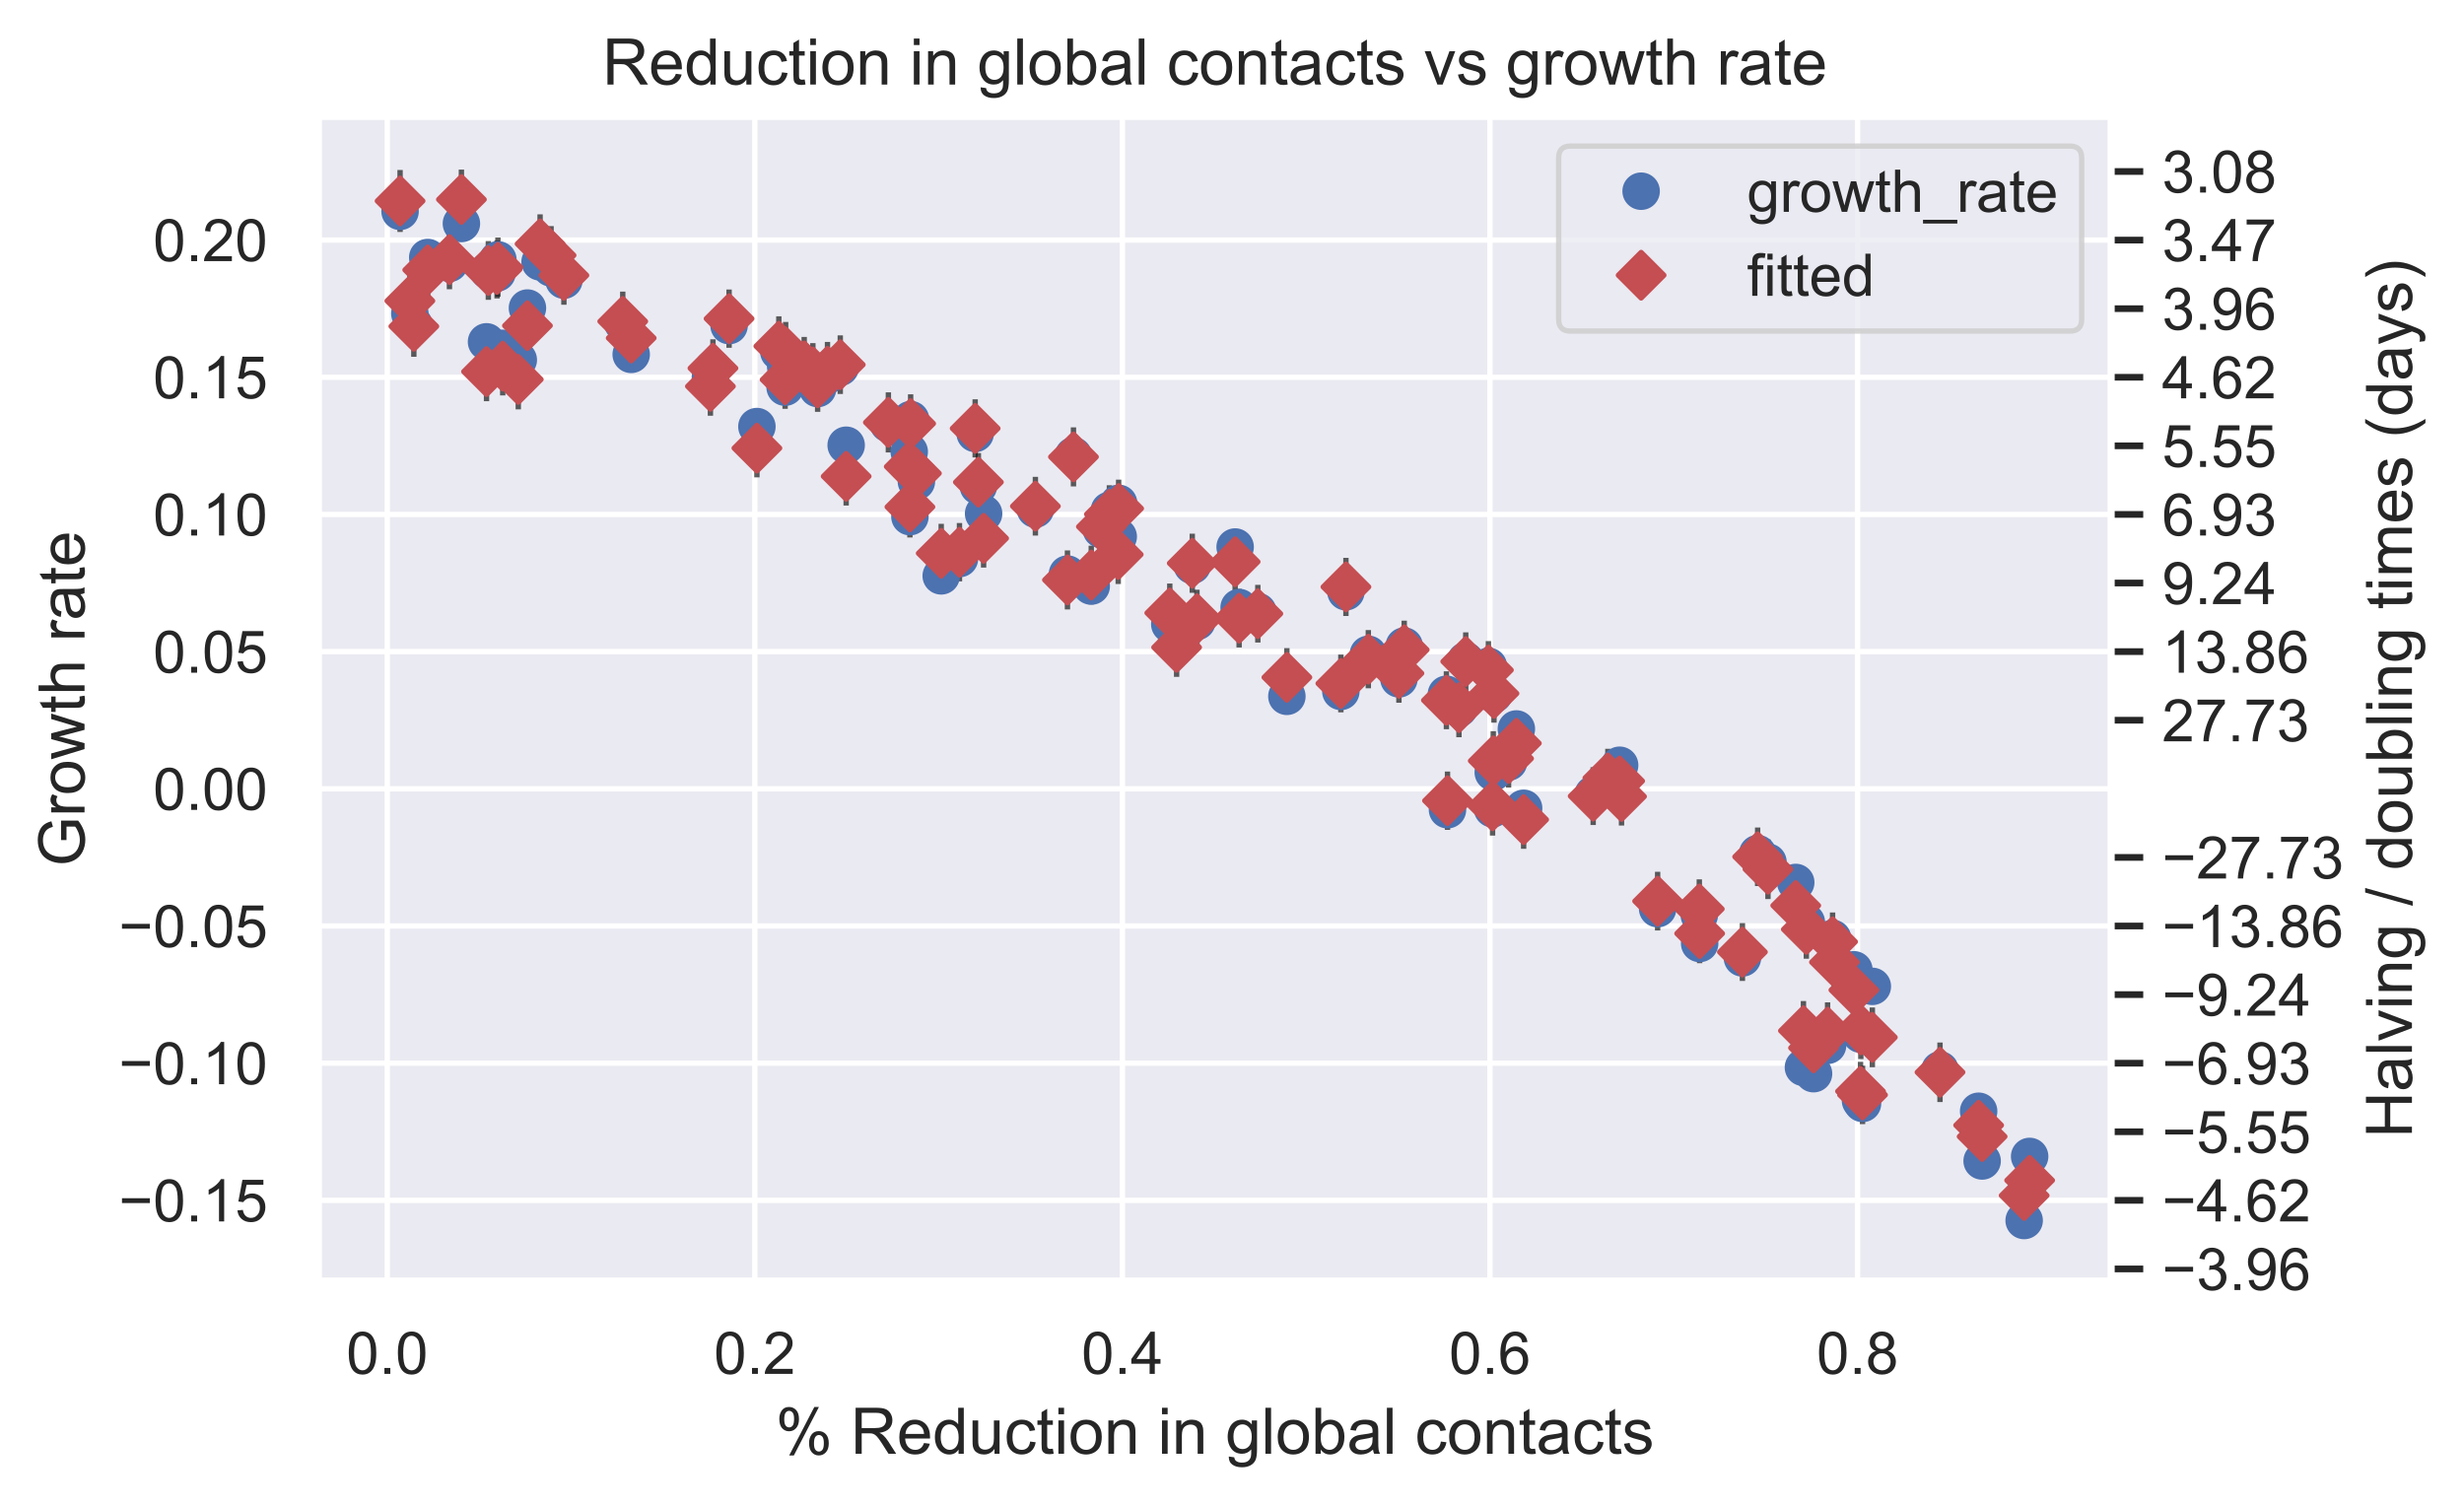 <?xml version="1.0" encoding="utf-8" standalone="no"?>
<!DOCTYPE svg PUBLIC "-//W3C//DTD SVG 1.1//EN"
  "http://www.w3.org/Graphics/SVG/1.1/DTD/svg11.dtd">
<!-- Created with matplotlib (https://matplotlib.org/) -->
<svg height="281.25pt" version="1.1" viewBox="0 0 460.216 281.25" width="460.216pt" xmlns="http://www.w3.org/2000/svg" xmlns:xlink="http://www.w3.org/1999/xlink">
 <defs>
  <style type="text/css">
*{stroke-linecap:butt;stroke-linejoin:round;}
  </style>
 </defs>
 <g id="figure_1">
  <g id="patch_1">
   <path d="M 0 281.25 
L 460.216 281.25 
L 460.216 0 
L 0 0 
z
" style="fill:#ffffff;"/>
  </g>
  <g id="axes_1">
   <g id="patch_2">
    <path d="M 59.506 239.229 
L 394.306 239.229 
L 394.306 21.789 
L 59.506 21.789 
z
" style="fill:#eaeaf2;"/>
   </g>
   <g id="axes_2">
    <g id="patch_3">
     <path d="M 394.306 239.229 
L 394.306 239.229 
L 394.306 21.789 
L 394.306 21.789 
z
" style="fill:#eaeaf2;"/>
    </g>
    <g id="matplotlib.axis_1"/>
    <g id="matplotlib.axis_2">
     <g id="ytick_1">
      <g id="line2d_1">
       <path clip-path="url(#peb9a9e2c69)" d="M 394.306 237.009 
L 394.306 237.009 
" style="fill:none;stroke:#ffffff;stroke-linecap:round;"/>
      </g>
      <g id="line2d_2">
       <defs>
        <path d="M 0 0 
L 6 0 
" id="m56ed30912d" style="stroke:#262626;stroke-width:1.25;"/>
       </defs>
       <g>
        <use style="fill:#262626;stroke:#262626;stroke-width:1.25;" x="394.306" xlink:href="#m56ed30912d" y="237.009"/>
       </g>
      </g>
      <g id="text_1">
       <!-- −3.96 -->
       <defs>
        <path d="M 52.828 31.203 
L 5.562 31.203 
L 5.562 39.406 
L 52.828 39.406 
z
" id="ArialMT-8722"/>
        <path d="M 4.203 18.891 
L 12.984 20.062 
Q 14.5 12.594 18.141 9.297 
Q 21.781 6 27 6 
Q 33.203 6 37.469 10.297 
Q 41.75 14.594 41.75 20.953 
Q 41.75 27 37.797 30.922 
Q 33.844 34.859 27.734 34.859 
Q 25.25 34.859 21.531 33.891 
L 22.516 41.609 
Q 23.391 41.5 23.922 41.5 
Q 29.547 41.5 34.031 44.422 
Q 38.531 47.359 38.531 53.469 
Q 38.531 58.297 35.25 61.469 
Q 31.984 64.656 26.812 64.656 
Q 21.688 64.656 18.266 61.422 
Q 14.844 58.203 13.875 51.766 
L 5.078 53.328 
Q 6.688 62.156 12.391 67.016 
Q 18.109 71.875 26.609 71.875 
Q 32.469 71.875 37.391 69.359 
Q 42.328 66.844 44.938 62.5 
Q 47.562 58.156 47.562 53.266 
Q 47.562 48.641 45.062 44.828 
Q 42.578 41.016 37.703 38.766 
Q 44.047 37.312 47.562 32.688 
Q 51.078 28.078 51.078 21.141 
Q 51.078 11.766 44.234 5.25 
Q 37.406 -1.266 26.953 -1.266 
Q 17.531 -1.266 11.297 4.344 
Q 5.078 9.969 4.203 18.891 
z
" id="ArialMT-51"/>
        <path d="M 9.078 0 
L 9.078 10.016 
L 19.094 10.016 
L 19.094 0 
z
" id="ArialMT-46"/>
        <path d="M 5.469 16.547 
L 13.922 17.328 
Q 14.984 11.375 18.016 8.688 
Q 21.047 6 25.781 6 
Q 29.828 6 32.875 7.859 
Q 35.938 9.719 37.891 12.812 
Q 39.844 15.922 41.156 21.188 
Q 42.484 26.469 42.484 31.938 
Q 42.484 32.516 42.438 33.688 
Q 39.797 29.5 35.234 26.875 
Q 30.672 24.266 25.344 24.266 
Q 16.453 24.266 10.297 30.703 
Q 4.156 37.156 4.156 47.703 
Q 4.156 58.594 10.578 65.234 
Q 17 71.875 26.656 71.875 
Q 33.641 71.875 39.422 68.109 
Q 45.219 64.359 48.219 57.391 
Q 51.219 50.438 51.219 37.25 
Q 51.219 23.531 48.234 15.406 
Q 45.266 7.281 39.375 3.031 
Q 33.5 -1.219 25.594 -1.219 
Q 17.188 -1.219 11.859 3.438 
Q 6.547 8.109 5.469 16.547 
z
M 41.453 48.141 
Q 41.453 55.719 37.422 60.156 
Q 33.406 64.594 27.734 64.594 
Q 21.875 64.594 17.531 59.812 
Q 13.188 55.031 13.188 47.406 
Q 13.188 40.578 17.312 36.297 
Q 21.438 32.031 27.484 32.031 
Q 33.594 32.031 37.516 36.297 
Q 41.453 40.578 41.453 48.141 
z
" id="ArialMT-57"/>
        <path d="M 49.75 54.047 
L 41.016 53.375 
Q 39.844 58.547 37.703 60.891 
Q 34.125 64.656 28.906 64.656 
Q 24.703 64.656 21.531 62.312 
Q 17.391 59.281 14.984 53.469 
Q 12.594 47.656 12.5 36.922 
Q 15.672 41.75 20.266 44.094 
Q 24.859 46.438 29.891 46.438 
Q 38.672 46.438 44.844 39.969 
Q 51.031 33.5 51.031 23.25 
Q 51.031 16.5 48.125 10.719 
Q 45.219 4.938 40.141 1.859 
Q 35.062 -1.219 28.609 -1.219 
Q 17.625 -1.219 10.688 6.859 
Q 3.766 14.938 3.766 33.5 
Q 3.766 54.25 11.422 63.672 
Q 18.109 71.875 29.438 71.875 
Q 37.891 71.875 43.281 67.141 
Q 48.688 62.406 49.75 54.047 
z
M 13.875 23.188 
Q 13.875 18.656 15.797 14.5 
Q 17.719 10.359 21.188 8.172 
Q 24.656 6 28.469 6 
Q 34.031 6 38.031 10.484 
Q 42.047 14.984 42.047 22.703 
Q 42.047 30.125 38.078 34.391 
Q 34.125 38.672 28.125 38.672 
Q 22.172 38.672 18.016 34.391 
Q 13.875 30.125 13.875 23.188 
z
" id="ArialMT-54"/>
       </defs>
       <g style="fill:#262626;" transform="translate(403.806 240.946)scale(0.11 -0.11)">
        <use xlink:href="#ArialMT-8722"/>
        <use x="58.398" xlink:href="#ArialMT-51"/>
        <use x="114.014" xlink:href="#ArialMT-46"/>
        <use x="141.797" xlink:href="#ArialMT-57"/>
        <use x="197.412" xlink:href="#ArialMT-54"/>
       </g>
      </g>
     </g>
     <g id="ytick_2">
      <g id="line2d_3">
       <path clip-path="url(#peb9a9e2c69)" d="M 394.306 224.197 
L 394.306 224.197 
" style="fill:none;stroke:#ffffff;stroke-linecap:round;"/>
      </g>
      <g id="line2d_4">
       <g>
        <use style="fill:#262626;stroke:#262626;stroke-width:1.25;" x="394.306" xlink:href="#m56ed30912d" y="224.197"/>
       </g>
      </g>
      <g id="text_2">
       <!-- −4.62 -->
       <defs>
        <path d="M 32.328 0 
L 32.328 17.141 
L 1.266 17.141 
L 1.266 25.203 
L 33.938 71.578 
L 41.109 71.578 
L 41.109 25.203 
L 50.781 25.203 
L 50.781 17.141 
L 41.109 17.141 
L 41.109 0 
z
M 32.328 25.203 
L 32.328 57.469 
L 9.906 25.203 
z
" id="ArialMT-52"/>
        <path d="M 50.344 8.453 
L 50.344 0 
L 3.031 0 
Q 2.938 3.172 4.047 6.109 
Q 5.859 10.938 9.828 15.625 
Q 13.812 20.312 21.344 26.469 
Q 33.016 36.031 37.109 41.625 
Q 41.219 47.219 41.219 52.203 
Q 41.219 57.422 37.469 61 
Q 33.734 64.594 27.734 64.594 
Q 21.391 64.594 17.578 60.781 
Q 13.766 56.984 13.719 50.25 
L 4.688 51.172 
Q 5.609 61.281 11.656 66.578 
Q 17.719 71.875 27.938 71.875 
Q 38.234 71.875 44.234 66.156 
Q 50.25 60.453 50.25 52 
Q 50.25 47.703 48.484 43.547 
Q 46.734 39.406 42.656 34.812 
Q 38.578 30.219 29.109 22.219 
Q 21.188 15.578 18.938 13.203 
Q 16.703 10.844 15.234 8.453 
z
" id="ArialMT-50"/>
       </defs>
       <g style="fill:#262626;" transform="translate(403.806 228.134)scale(0.11 -0.11)">
        <use xlink:href="#ArialMT-8722"/>
        <use x="58.398" xlink:href="#ArialMT-52"/>
        <use x="114.014" xlink:href="#ArialMT-46"/>
        <use x="141.797" xlink:href="#ArialMT-54"/>
        <use x="197.412" xlink:href="#ArialMT-50"/>
       </g>
      </g>
     </g>
     <g id="ytick_3">
      <g id="line2d_5">
       <path clip-path="url(#peb9a9e2c69)" d="M 394.306 211.386 
L 394.306 211.386 
" style="fill:none;stroke:#ffffff;stroke-linecap:round;"/>
      </g>
      <g id="line2d_6">
       <g>
        <use style="fill:#262626;stroke:#262626;stroke-width:1.25;" x="394.306" xlink:href="#m56ed30912d" y="211.386"/>
       </g>
      </g>
      <g id="text_3">
       <!-- −5.55 -->
       <defs>
        <path d="M 4.156 18.75 
L 13.375 19.531 
Q 14.406 12.797 18.141 9.391 
Q 21.875 6 27.156 6 
Q 33.5 6 37.891 10.781 
Q 42.281 15.578 42.281 23.484 
Q 42.281 31 38.062 35.344 
Q 33.844 39.703 27 39.703 
Q 22.75 39.703 19.328 37.766 
Q 15.922 35.844 13.969 32.766 
L 5.719 33.844 
L 12.641 70.609 
L 48.25 70.609 
L 48.25 62.203 
L 19.672 62.203 
L 15.828 42.969 
Q 22.266 47.469 29.344 47.469 
Q 38.719 47.469 45.156 40.969 
Q 51.609 34.469 51.609 24.266 
Q 51.609 14.547 45.953 7.469 
Q 39.062 -1.219 27.156 -1.219 
Q 17.391 -1.219 11.203 4.25 
Q 5.031 9.719 4.156 18.75 
z
" id="ArialMT-53"/>
       </defs>
       <g style="fill:#262626;" transform="translate(403.806 215.323)scale(0.11 -0.11)">
        <use xlink:href="#ArialMT-8722"/>
        <use x="58.398" xlink:href="#ArialMT-53"/>
        <use x="114.014" xlink:href="#ArialMT-46"/>
        <use x="141.797" xlink:href="#ArialMT-53"/>
        <use x="197.412" xlink:href="#ArialMT-53"/>
       </g>
      </g>
     </g>
     <g id="ytick_4">
      <g id="line2d_7">
       <path clip-path="url(#peb9a9e2c69)" d="M 394.306 198.575 
L 394.306 198.575 
" style="fill:none;stroke:#ffffff;stroke-linecap:round;"/>
      </g>
      <g id="line2d_8">
       <g>
        <use style="fill:#262626;stroke:#262626;stroke-width:1.25;" x="394.306" xlink:href="#m56ed30912d" y="198.575"/>
       </g>
      </g>
      <g id="text_4">
       <!-- −6.93 -->
       <g style="fill:#262626;" transform="translate(403.806 202.512)scale(0.11 -0.11)">
        <use xlink:href="#ArialMT-8722"/>
        <use x="58.398" xlink:href="#ArialMT-54"/>
        <use x="114.014" xlink:href="#ArialMT-46"/>
        <use x="141.797" xlink:href="#ArialMT-57"/>
        <use x="197.412" xlink:href="#ArialMT-51"/>
       </g>
      </g>
     </g>
     <g id="ytick_5">
      <g id="line2d_9">
       <path clip-path="url(#peb9a9e2c69)" d="M 394.306 185.763 
L 394.306 185.763 
" style="fill:none;stroke:#ffffff;stroke-linecap:round;"/>
      </g>
      <g id="line2d_10">
       <g>
        <use style="fill:#262626;stroke:#262626;stroke-width:1.25;" x="394.306" xlink:href="#m56ed30912d" y="185.763"/>
       </g>
      </g>
      <g id="text_5">
       <!-- −9.24 -->
       <g style="fill:#262626;" transform="translate(403.806 189.7)scale(0.11 -0.11)">
        <use xlink:href="#ArialMT-8722"/>
        <use x="58.398" xlink:href="#ArialMT-57"/>
        <use x="114.014" xlink:href="#ArialMT-46"/>
        <use x="141.797" xlink:href="#ArialMT-50"/>
        <use x="197.412" xlink:href="#ArialMT-52"/>
       </g>
      </g>
     </g>
     <g id="ytick_6">
      <g id="line2d_11">
       <path clip-path="url(#peb9a9e2c69)" d="M 394.306 172.952 
L 394.306 172.952 
" style="fill:none;stroke:#ffffff;stroke-linecap:round;"/>
      </g>
      <g id="line2d_12">
       <g>
        <use style="fill:#262626;stroke:#262626;stroke-width:1.25;" x="394.306" xlink:href="#m56ed30912d" y="172.952"/>
       </g>
      </g>
      <g id="text_6">
       <!-- −13.86 -->
       <defs>
        <path d="M 37.25 0 
L 28.469 0 
L 28.469 56 
Q 25.297 52.984 20.141 49.953 
Q 14.984 46.922 10.891 45.406 
L 10.891 53.906 
Q 18.266 57.375 23.781 62.297 
Q 29.297 67.234 31.594 71.875 
L 37.25 71.875 
z
" id="ArialMT-49"/>
        <path d="M 17.672 38.812 
Q 12.203 40.828 9.562 44.531 
Q 6.938 48.25 6.938 53.422 
Q 6.938 61.234 12.547 66.547 
Q 18.172 71.875 27.484 71.875 
Q 36.859 71.875 42.578 66.422 
Q 48.297 60.984 48.297 53.172 
Q 48.297 48.188 45.672 44.5 
Q 43.062 40.828 37.75 38.812 
Q 44.344 36.672 47.781 31.875 
Q 51.219 27.094 51.219 20.453 
Q 51.219 11.281 44.719 5.031 
Q 38.234 -1.219 27.641 -1.219 
Q 17.047 -1.219 10.547 5.047 
Q 4.047 11.328 4.047 20.703 
Q 4.047 27.688 7.594 32.391 
Q 11.141 37.109 17.672 38.812 
z
M 15.922 53.719 
Q 15.922 48.641 19.188 45.406 
Q 22.469 42.188 27.688 42.188 
Q 32.766 42.188 36.016 45.375 
Q 39.266 48.578 39.266 53.219 
Q 39.266 58.062 35.906 61.359 
Q 32.562 64.656 27.594 64.656 
Q 22.562 64.656 19.234 61.422 
Q 15.922 58.203 15.922 53.719 
z
M 13.094 20.656 
Q 13.094 16.891 14.875 13.375 
Q 16.656 9.859 20.172 7.922 
Q 23.688 6 27.734 6 
Q 34.031 6 38.125 10.047 
Q 42.234 14.109 42.234 20.359 
Q 42.234 26.703 38.016 30.859 
Q 33.797 35.016 27.438 35.016 
Q 21.234 35.016 17.156 30.906 
Q 13.094 26.812 13.094 20.656 
z
" id="ArialMT-56"/>
       </defs>
       <g style="fill:#262626;" transform="translate(403.806 176.889)scale(0.11 -0.11)">
        <use xlink:href="#ArialMT-8722"/>
        <use x="58.398" xlink:href="#ArialMT-49"/>
        <use x="114.014" xlink:href="#ArialMT-51"/>
        <use x="169.629" xlink:href="#ArialMT-46"/>
        <use x="197.412" xlink:href="#ArialMT-56"/>
        <use x="253.027" xlink:href="#ArialMT-54"/>
       </g>
      </g>
     </g>
     <g id="ytick_7">
      <g id="line2d_13">
       <path clip-path="url(#peb9a9e2c69)" d="M 394.306 160.141 
L 394.306 160.141 
" style="fill:none;stroke:#ffffff;stroke-linecap:round;"/>
      </g>
      <g id="line2d_14">
       <g>
        <use style="fill:#262626;stroke:#262626;stroke-width:1.25;" x="394.306" xlink:href="#m56ed30912d" y="160.141"/>
       </g>
      </g>
      <g id="text_7">
       <!-- −27.73 -->
       <defs>
        <path d="M 4.734 62.203 
L 4.734 70.656 
L 51.078 70.656 
L 51.078 63.812 
Q 44.234 56.547 37.516 44.484 
Q 30.812 32.422 27.156 19.672 
Q 24.516 10.688 23.781 0 
L 14.75 0 
Q 14.891 8.453 18.062 20.406 
Q 21.234 32.375 27.172 43.484 
Q 33.109 54.594 39.797 62.203 
z
" id="ArialMT-55"/>
       </defs>
       <g style="fill:#262626;" transform="translate(403.806 164.078)scale(0.11 -0.11)">
        <use xlink:href="#ArialMT-8722"/>
        <use x="58.398" xlink:href="#ArialMT-50"/>
        <use x="114.014" xlink:href="#ArialMT-55"/>
        <use x="169.629" xlink:href="#ArialMT-46"/>
        <use x="197.412" xlink:href="#ArialMT-55"/>
        <use x="253.027" xlink:href="#ArialMT-51"/>
       </g>
      </g>
     </g>
     <g id="ytick_8">
      <g id="line2d_15">
       <path clip-path="url(#peb9a9e2c69)" d="M 394.306 134.518 
L 394.306 134.518 
" style="fill:none;stroke:#ffffff;stroke-linecap:round;"/>
      </g>
      <g id="line2d_16">
       <g>
        <use style="fill:#262626;stroke:#262626;stroke-width:1.25;" x="394.306" xlink:href="#m56ed30912d" y="134.518"/>
       </g>
      </g>
      <g id="text_8">
       <!-- 27.73 -->
       <g style="fill:#262626;" transform="translate(403.806 138.455)scale(0.11 -0.11)">
        <use xlink:href="#ArialMT-50"/>
        <use x="55.615" xlink:href="#ArialMT-55"/>
        <use x="111.23" xlink:href="#ArialMT-46"/>
        <use x="139.014" xlink:href="#ArialMT-55"/>
        <use x="194.629" xlink:href="#ArialMT-51"/>
       </g>
      </g>
     </g>
     <g id="ytick_9">
      <g id="line2d_17">
       <path clip-path="url(#peb9a9e2c69)" d="M 394.306 121.707 
L 394.306 121.707 
" style="fill:none;stroke:#ffffff;stroke-linecap:round;"/>
      </g>
      <g id="line2d_18">
       <g>
        <use style="fill:#262626;stroke:#262626;stroke-width:1.25;" x="394.306" xlink:href="#m56ed30912d" y="121.707"/>
       </g>
      </g>
      <g id="text_9">
       <!-- 13.86 -->
       <g style="fill:#262626;" transform="translate(403.806 125.644)scale(0.11 -0.11)">
        <use xlink:href="#ArialMT-49"/>
        <use x="55.615" xlink:href="#ArialMT-51"/>
        <use x="111.23" xlink:href="#ArialMT-46"/>
        <use x="139.014" xlink:href="#ArialMT-56"/>
        <use x="194.629" xlink:href="#ArialMT-54"/>
       </g>
      </g>
     </g>
     <g id="ytick_10">
      <g id="line2d_19">
       <path clip-path="url(#peb9a9e2c69)" d="M 394.306 108.895 
L 394.306 108.895 
" style="fill:none;stroke:#ffffff;stroke-linecap:round;"/>
      </g>
      <g id="line2d_20">
       <g>
        <use style="fill:#262626;stroke:#262626;stroke-width:1.25;" x="394.306" xlink:href="#m56ed30912d" y="108.895"/>
       </g>
      </g>
      <g id="text_10">
       <!-- 9.24 -->
       <g style="fill:#262626;" transform="translate(403.806 112.832)scale(0.11 -0.11)">
        <use xlink:href="#ArialMT-57"/>
        <use x="55.615" xlink:href="#ArialMT-46"/>
        <use x="83.398" xlink:href="#ArialMT-50"/>
        <use x="139.014" xlink:href="#ArialMT-52"/>
       </g>
      </g>
     </g>
     <g id="ytick_11">
      <g id="line2d_21">
       <path clip-path="url(#peb9a9e2c69)" d="M 394.306 96.084 
L 394.306 96.084 
" style="fill:none;stroke:#ffffff;stroke-linecap:round;"/>
      </g>
      <g id="line2d_22">
       <g>
        <use style="fill:#262626;stroke:#262626;stroke-width:1.25;" x="394.306" xlink:href="#m56ed30912d" y="96.084"/>
       </g>
      </g>
      <g id="text_11">
       <!-- 6.93 -->
       <g style="fill:#262626;" transform="translate(403.806 100.021)scale(0.11 -0.11)">
        <use xlink:href="#ArialMT-54"/>
        <use x="55.615" xlink:href="#ArialMT-46"/>
        <use x="83.398" xlink:href="#ArialMT-57"/>
        <use x="139.014" xlink:href="#ArialMT-51"/>
       </g>
      </g>
     </g>
     <g id="ytick_12">
      <g id="line2d_23">
       <path clip-path="url(#peb9a9e2c69)" d="M 394.306 83.273 
L 394.306 83.273 
" style="fill:none;stroke:#ffffff;stroke-linecap:round;"/>
      </g>
      <g id="line2d_24">
       <g>
        <use style="fill:#262626;stroke:#262626;stroke-width:1.25;" x="394.306" xlink:href="#m56ed30912d" y="83.273"/>
       </g>
      </g>
      <g id="text_12">
       <!-- 5.55 -->
       <g style="fill:#262626;" transform="translate(403.806 87.21)scale(0.11 -0.11)">
        <use xlink:href="#ArialMT-53"/>
        <use x="55.615" xlink:href="#ArialMT-46"/>
        <use x="83.398" xlink:href="#ArialMT-53"/>
        <use x="139.014" xlink:href="#ArialMT-53"/>
       </g>
      </g>
     </g>
     <g id="ytick_13">
      <g id="line2d_25">
       <path clip-path="url(#peb9a9e2c69)" d="M 394.306 70.461 
L 394.306 70.461 
" style="fill:none;stroke:#ffffff;stroke-linecap:round;"/>
      </g>
      <g id="line2d_26">
       <g>
        <use style="fill:#262626;stroke:#262626;stroke-width:1.25;" x="394.306" xlink:href="#m56ed30912d" y="70.461"/>
       </g>
      </g>
      <g id="text_13">
       <!-- 4.62 -->
       <g style="fill:#262626;" transform="translate(403.806 74.398)scale(0.11 -0.11)">
        <use xlink:href="#ArialMT-52"/>
        <use x="55.615" xlink:href="#ArialMT-46"/>
        <use x="83.398" xlink:href="#ArialMT-54"/>
        <use x="139.014" xlink:href="#ArialMT-50"/>
       </g>
      </g>
     </g>
     <g id="ytick_14">
      <g id="line2d_27">
       <path clip-path="url(#peb9a9e2c69)" d="M 394.306 57.65 
L 394.306 57.65 
" style="fill:none;stroke:#ffffff;stroke-linecap:round;"/>
      </g>
      <g id="line2d_28">
       <g>
        <use style="fill:#262626;stroke:#262626;stroke-width:1.25;" x="394.306" xlink:href="#m56ed30912d" y="57.65"/>
       </g>
      </g>
      <g id="text_14">
       <!-- 3.96 -->
       <g style="fill:#262626;" transform="translate(403.806 61.587)scale(0.11 -0.11)">
        <use xlink:href="#ArialMT-51"/>
        <use x="55.615" xlink:href="#ArialMT-46"/>
        <use x="83.398" xlink:href="#ArialMT-57"/>
        <use x="139.014" xlink:href="#ArialMT-54"/>
       </g>
      </g>
     </g>
     <g id="ytick_15">
      <g id="line2d_29">
       <path clip-path="url(#peb9a9e2c69)" d="M 394.306 44.839 
L 394.306 44.839 
" style="fill:none;stroke:#ffffff;stroke-linecap:round;"/>
      </g>
      <g id="line2d_30">
       <g>
        <use style="fill:#262626;stroke:#262626;stroke-width:1.25;" x="394.306" xlink:href="#m56ed30912d" y="44.839"/>
       </g>
      </g>
      <g id="text_15">
       <!-- 3.47 -->
       <g style="fill:#262626;" transform="translate(403.806 48.775)scale(0.11 -0.11)">
        <use xlink:href="#ArialMT-51"/>
        <use x="55.615" xlink:href="#ArialMT-46"/>
        <use x="83.398" xlink:href="#ArialMT-52"/>
        <use x="139.014" xlink:href="#ArialMT-55"/>
       </g>
      </g>
     </g>
     <g id="ytick_16">
      <g id="line2d_31">
       <path clip-path="url(#peb9a9e2c69)" d="M 394.306 32.027 
L 394.306 32.027 
" style="fill:none;stroke:#ffffff;stroke-linecap:round;"/>
      </g>
      <g id="line2d_32">
       <g>
        <use style="fill:#262626;stroke:#262626;stroke-width:1.25;" x="394.306" xlink:href="#m56ed30912d" y="32.027"/>
       </g>
      </g>
      <g id="text_16">
       <!-- 3.08 -->
       <defs>
        <path d="M 4.156 35.297 
Q 4.156 48 6.766 55.734 
Q 9.375 63.484 14.516 67.672 
Q 19.672 71.875 27.484 71.875 
Q 33.25 71.875 37.594 69.547 
Q 41.938 67.234 44.766 62.859 
Q 47.609 58.5 49.219 52.219 
Q 50.828 45.953 50.828 35.297 
Q 50.828 22.703 48.234 14.969 
Q 45.656 7.234 40.5 3 
Q 35.359 -1.219 27.484 -1.219 
Q 17.141 -1.219 11.234 6.203 
Q 4.156 15.141 4.156 35.297 
z
M 13.188 35.297 
Q 13.188 17.672 17.312 11.828 
Q 21.438 6 27.484 6 
Q 33.547 6 37.672 11.859 
Q 41.797 17.719 41.797 35.297 
Q 41.797 52.984 37.672 58.781 
Q 33.547 64.594 27.391 64.594 
Q 21.344 64.594 17.719 59.469 
Q 13.188 52.938 13.188 35.297 
z
" id="ArialMT-48"/>
       </defs>
       <g style="fill:#262626;" transform="translate(403.806 35.964)scale(0.11 -0.11)">
        <use xlink:href="#ArialMT-51"/>
        <use x="55.615" xlink:href="#ArialMT-46"/>
        <use x="83.398" xlink:href="#ArialMT-48"/>
        <use x="139.014" xlink:href="#ArialMT-56"/>
       </g>
      </g>
     </g>
     <g id="text_17">
      <!-- Halving / doubling times (days) -->
      <defs>
       <path d="M 8.016 0 
L 8.016 71.578 
L 17.484 71.578 
L 17.484 42.188 
L 54.688 42.188 
L 54.688 71.578 
L 64.156 71.578 
L 64.156 0 
L 54.688 0 
L 54.688 33.734 
L 17.484 33.734 
L 17.484 0 
z
" id="ArialMT-72"/>
       <path d="M 40.438 6.391 
Q 35.547 2.25 31.031 0.531 
Q 26.516 -1.172 21.344 -1.172 
Q 12.797 -1.172 8.203 3 
Q 3.609 7.172 3.609 13.672 
Q 3.609 17.484 5.344 20.625 
Q 7.078 23.781 9.891 25.688 
Q 12.703 27.594 16.219 28.562 
Q 18.797 29.25 24.031 29.891 
Q 34.672 31.156 39.703 32.906 
Q 39.75 34.719 39.75 35.203 
Q 39.75 40.578 37.25 42.781 
Q 33.891 45.75 27.25 45.75 
Q 21.047 45.75 18.094 43.578 
Q 15.141 41.406 13.719 35.891 
L 5.125 37.062 
Q 6.297 42.578 8.984 45.969 
Q 11.672 49.359 16.75 51.188 
Q 21.828 53.031 28.516 53.031 
Q 35.156 53.031 39.297 51.469 
Q 43.453 49.906 45.406 47.531 
Q 47.359 45.172 48.141 41.547 
Q 48.578 39.312 48.578 33.453 
L 48.578 21.734 
Q 48.578 9.469 49.141 6.219 
Q 49.703 2.984 51.375 0 
L 42.188 0 
Q 40.828 2.734 40.438 6.391 
z
M 39.703 26.031 
Q 34.906 24.078 25.344 22.703 
Q 19.922 21.922 17.672 20.938 
Q 15.438 19.969 14.203 18.094 
Q 12.984 16.219 12.984 13.922 
Q 12.984 10.406 15.641 8.062 
Q 18.312 5.719 23.438 5.719 
Q 28.516 5.719 32.469 7.938 
Q 36.422 10.156 38.281 14.016 
Q 39.703 17 39.703 22.797 
z
" id="ArialMT-97"/>
       <path d="M 6.391 0 
L 6.391 71.578 
L 15.188 71.578 
L 15.188 0 
z
" id="ArialMT-108"/>
       <path d="M 21 0 
L 1.266 51.859 
L 10.547 51.859 
L 21.688 20.797 
Q 23.484 15.766 25 10.359 
Q 26.172 14.453 28.266 20.219 
L 39.797 51.859 
L 48.828 51.859 
L 29.203 0 
z
" id="ArialMT-118"/>
       <path d="M 6.641 61.469 
L 6.641 71.578 
L 15.438 71.578 
L 15.438 61.469 
z
M 6.641 0 
L 6.641 51.859 
L 15.438 51.859 
L 15.438 0 
z
" id="ArialMT-105"/>
       <path d="M 6.594 0 
L 6.594 51.859 
L 14.5 51.859 
L 14.5 44.484 
Q 20.219 53.031 31 53.031 
Q 35.688 53.031 39.625 51.344 
Q 43.562 49.656 45.516 46.922 
Q 47.469 44.188 48.25 40.438 
Q 48.734 37.984 48.734 31.891 
L 48.734 0 
L 39.938 0 
L 39.938 31.547 
Q 39.938 36.922 38.906 39.578 
Q 37.891 42.234 35.281 43.812 
Q 32.672 45.406 29.156 45.406 
Q 23.531 45.406 19.453 41.844 
Q 15.375 38.281 15.375 28.328 
L 15.375 0 
z
" id="ArialMT-110"/>
       <path d="M 4.984 -4.297 
L 13.531 -5.562 
Q 14.062 -9.516 16.5 -11.328 
Q 19.781 -13.766 25.438 -13.766 
Q 31.547 -13.766 34.859 -11.328 
Q 38.188 -8.891 39.359 -4.5 
Q 40.047 -1.812 39.984 6.781 
Q 34.234 0 25.641 0 
Q 14.938 0 9.078 7.719 
Q 3.219 15.438 3.219 26.219 
Q 3.219 33.641 5.906 39.906 
Q 8.594 46.188 13.688 49.609 
Q 18.797 53.031 25.688 53.031 
Q 34.859 53.031 40.828 45.609 
L 40.828 51.859 
L 48.922 51.859 
L 48.922 7.031 
Q 48.922 -5.078 46.453 -10.125 
Q 44 -15.188 38.641 -18.109 
Q 33.297 -21.047 25.484 -21.047 
Q 16.219 -21.047 10.5 -16.875 
Q 4.781 -12.703 4.984 -4.297 
z
M 12.25 26.859 
Q 12.25 16.656 16.297 11.969 
Q 20.359 7.281 26.469 7.281 
Q 32.516 7.281 36.609 11.938 
Q 40.719 16.609 40.719 26.562 
Q 40.719 36.078 36.5 40.906 
Q 32.281 45.75 26.312 45.75 
Q 20.453 45.75 16.344 40.984 
Q 12.25 36.234 12.25 26.859 
z
" id="ArialMT-103"/>
       <path id="ArialMT-32"/>
       <path d="M 0 -1.219 
L 20.75 72.797 
L 27.781 72.797 
L 7.078 -1.219 
z
" id="ArialMT-47"/>
       <path d="M 40.234 0 
L 40.234 6.547 
Q 35.297 -1.172 25.734 -1.172 
Q 19.531 -1.172 14.328 2.25 
Q 9.125 5.672 6.266 11.797 
Q 3.422 17.922 3.422 25.875 
Q 3.422 33.641 6 39.969 
Q 8.594 46.297 13.766 49.656 
Q 18.953 53.031 25.344 53.031 
Q 30.031 53.031 33.688 51.047 
Q 37.359 49.078 39.656 45.906 
L 39.656 71.578 
L 48.391 71.578 
L 48.391 0 
z
M 12.453 25.875 
Q 12.453 15.922 16.641 10.984 
Q 20.844 6.062 26.562 6.062 
Q 32.328 6.062 36.344 10.766 
Q 40.375 15.484 40.375 25.141 
Q 40.375 35.797 36.266 40.766 
Q 32.172 45.75 26.172 45.75 
Q 20.312 45.75 16.375 40.969 
Q 12.453 36.188 12.453 25.875 
z
" id="ArialMT-100"/>
       <path d="M 3.328 25.922 
Q 3.328 40.328 11.328 47.266 
Q 18.016 53.031 27.641 53.031 
Q 38.328 53.031 45.109 46.016 
Q 51.906 39.016 51.906 26.656 
Q 51.906 16.656 48.906 10.906 
Q 45.906 5.172 40.156 2 
Q 34.422 -1.172 27.641 -1.172 
Q 16.75 -1.172 10.031 5.812 
Q 3.328 12.797 3.328 25.922 
z
M 12.359 25.922 
Q 12.359 15.969 16.703 11.016 
Q 21.047 6.062 27.641 6.062 
Q 34.188 6.062 38.531 11.031 
Q 42.875 16.016 42.875 26.219 
Q 42.875 35.844 38.5 40.797 
Q 34.125 45.75 27.641 45.75 
Q 21.047 45.75 16.703 40.812 
Q 12.359 35.891 12.359 25.922 
z
" id="ArialMT-111"/>
       <path d="M 40.578 0 
L 40.578 7.625 
Q 34.516 -1.172 24.125 -1.172 
Q 19.531 -1.172 15.547 0.578 
Q 11.578 2.344 9.641 5 
Q 7.719 7.672 6.938 11.531 
Q 6.391 14.109 6.391 19.734 
L 6.391 51.859 
L 15.188 51.859 
L 15.188 23.094 
Q 15.188 16.219 15.719 13.812 
Q 16.547 10.359 19.234 8.375 
Q 21.922 6.391 25.875 6.391 
Q 29.828 6.391 33.297 8.422 
Q 36.766 10.453 38.203 13.938 
Q 39.656 17.438 39.656 24.078 
L 39.656 51.859 
L 48.438 51.859 
L 48.438 0 
z
" id="ArialMT-117"/>
       <path d="M 14.703 0 
L 6.547 0 
L 6.547 71.578 
L 15.328 71.578 
L 15.328 46.047 
Q 20.906 53.031 29.547 53.031 
Q 34.328 53.031 38.594 51.094 
Q 42.875 49.172 45.625 45.672 
Q 48.391 42.188 49.953 37.25 
Q 51.516 32.328 51.516 26.703 
Q 51.516 13.375 44.922 6.094 
Q 38.328 -1.172 29.109 -1.172 
Q 19.922 -1.172 14.703 6.5 
z
M 14.594 26.312 
Q 14.594 17 17.141 12.844 
Q 21.297 6.062 28.375 6.062 
Q 34.125 6.062 38.328 11.062 
Q 42.531 16.062 42.531 25.984 
Q 42.531 36.141 38.5 40.969 
Q 34.469 45.797 28.766 45.797 
Q 23 45.797 18.797 40.797 
Q 14.594 35.797 14.594 26.312 
z
" id="ArialMT-98"/>
       <path d="M 25.781 7.859 
L 27.047 0.094 
Q 23.344 -0.688 20.406 -0.688 
Q 15.625 -0.688 12.984 0.828 
Q 10.359 2.344 9.281 4.812 
Q 8.203 7.281 8.203 15.188 
L 8.203 45.016 
L 1.766 45.016 
L 1.766 51.859 
L 8.203 51.859 
L 8.203 64.703 
L 16.938 69.969 
L 16.938 51.859 
L 25.781 51.859 
L 25.781 45.016 
L 16.938 45.016 
L 16.938 14.703 
Q 16.938 10.938 17.406 9.859 
Q 17.875 8.797 18.922 8.156 
Q 19.969 7.516 21.922 7.516 
Q 23.391 7.516 25.781 7.859 
z
" id="ArialMT-116"/>
       <path d="M 6.594 0 
L 6.594 51.859 
L 14.453 51.859 
L 14.453 44.578 
Q 16.891 48.391 20.938 50.703 
Q 25 53.031 30.172 53.031 
Q 35.938 53.031 39.625 50.641 
Q 43.312 48.25 44.828 43.953 
Q 50.984 53.031 60.844 53.031 
Q 68.562 53.031 72.703 48.75 
Q 76.859 44.484 76.859 35.594 
L 76.859 0 
L 68.109 0 
L 68.109 32.672 
Q 68.109 37.938 67.25 40.25 
Q 66.406 42.578 64.156 43.984 
Q 61.922 45.406 58.891 45.406 
Q 53.422 45.406 49.797 41.766 
Q 46.188 38.141 46.188 30.125 
L 46.188 0 
L 37.406 0 
L 37.406 33.688 
Q 37.406 39.547 35.25 42.469 
Q 33.109 45.406 28.219 45.406 
Q 24.516 45.406 21.359 43.453 
Q 18.219 41.5 16.797 37.734 
Q 15.375 33.984 15.375 26.906 
L 15.375 0 
z
" id="ArialMT-109"/>
       <path d="M 42.094 16.703 
L 51.172 15.578 
Q 49.031 7.625 43.219 3.219 
Q 37.406 -1.172 28.375 -1.172 
Q 17 -1.172 10.328 5.828 
Q 3.656 12.844 3.656 25.484 
Q 3.656 38.578 10.391 45.797 
Q 17.141 53.031 27.875 53.031 
Q 38.281 53.031 44.875 45.953 
Q 51.469 38.875 51.469 26.031 
Q 51.469 25.25 51.422 23.688 
L 12.75 23.688 
Q 13.234 15.141 17.578 10.594 
Q 21.922 6.062 28.422 6.062 
Q 33.25 6.062 36.672 8.594 
Q 40.094 11.141 42.094 16.703 
z
M 13.234 30.906 
L 42.188 30.906 
Q 41.609 37.453 38.875 40.719 
Q 34.672 45.797 27.984 45.797 
Q 21.922 45.797 17.797 41.75 
Q 13.672 37.703 13.234 30.906 
z
" id="ArialMT-101"/>
       <path d="M 3.078 15.484 
L 11.766 16.844 
Q 12.5 11.625 15.844 8.844 
Q 19.188 6.062 25.203 6.062 
Q 31.25 6.062 34.172 8.516 
Q 37.109 10.984 37.109 14.312 
Q 37.109 17.281 34.516 19 
Q 32.719 20.172 25.531 21.969 
Q 15.875 24.422 12.141 26.203 
Q 8.406 27.984 6.469 31.125 
Q 4.547 34.281 4.547 38.094 
Q 4.547 41.547 6.125 44.5 
Q 7.719 47.469 10.453 49.422 
Q 12.5 50.922 16.031 51.969 
Q 19.578 53.031 23.641 53.031 
Q 29.734 53.031 34.344 51.266 
Q 38.969 49.516 41.156 46.5 
Q 43.359 43.5 44.188 38.484 
L 35.594 37.312 
Q 35.016 41.312 32.203 43.547 
Q 29.391 45.797 24.266 45.797 
Q 18.219 45.797 15.625 43.797 
Q 13.031 41.797 13.031 39.109 
Q 13.031 37.406 14.109 36.031 
Q 15.188 34.625 17.484 33.688 
Q 18.797 33.203 25.25 31.453 
Q 34.578 28.953 38.25 27.359 
Q 41.938 25.781 44.031 22.75 
Q 46.141 19.734 46.141 15.234 
Q 46.141 10.844 43.578 6.953 
Q 41.016 3.078 36.172 0.953 
Q 31.344 -1.172 25.25 -1.172 
Q 15.141 -1.172 9.844 3.031 
Q 4.547 7.234 3.078 15.484 
z
" id="ArialMT-115"/>
       <path d="M 23.391 -21.047 
Q 16.109 -11.859 11.078 0.438 
Q 6.062 12.75 6.062 25.922 
Q 6.062 37.547 9.812 48.188 
Q 14.203 60.547 23.391 72.797 
L 29.688 72.797 
Q 23.781 62.641 21.875 58.297 
Q 18.891 51.562 17.188 44.234 
Q 15.094 35.109 15.094 25.875 
Q 15.094 2.391 29.688 -21.047 
z
" id="ArialMT-40"/>
       <path d="M 6.203 -19.969 
L 5.219 -11.719 
Q 8.109 -12.5 10.25 -12.5 
Q 13.188 -12.5 14.938 -11.516 
Q 16.703 -10.547 17.828 -8.797 
Q 18.656 -7.469 20.516 -2.25 
Q 20.75 -1.516 21.297 -0.094 
L 1.609 51.859 
L 11.078 51.859 
L 21.875 21.828 
Q 23.969 16.109 25.641 9.812 
Q 27.156 15.875 29.25 21.625 
L 40.328 51.859 
L 49.125 51.859 
L 29.391 -0.875 
Q 26.219 -9.422 24.469 -12.641 
Q 22.125 -17 19.094 -19.016 
Q 16.062 -21.047 11.859 -21.047 
Q 9.328 -21.047 6.203 -19.969 
z
" id="ArialMT-121"/>
       <path d="M 12.359 -21.047 
L 6.062 -21.047 
Q 20.656 2.391 20.656 25.875 
Q 20.656 35.062 18.562 44.094 
Q 16.891 51.422 13.922 58.156 
Q 12.016 62.547 6.062 72.797 
L 12.359 72.797 
Q 21.531 60.547 25.922 48.188 
Q 29.688 37.547 29.688 25.922 
Q 29.688 12.75 24.625 0.438 
Q 19.578 -11.859 12.359 -21.047 
z
" id="ArialMT-41"/>
      </defs>
      <g style="fill:#262626;" transform="translate(450.49 212.542)rotate(-90)scale(0.12 -0.12)">
       <use xlink:href="#ArialMT-72"/>
       <use x="72.217" xlink:href="#ArialMT-97"/>
       <use x="127.832" xlink:href="#ArialMT-108"/>
       <use x="150.049" xlink:href="#ArialMT-118"/>
       <use x="200.049" xlink:href="#ArialMT-105"/>
       <use x="222.266" xlink:href="#ArialMT-110"/>
       <use x="277.881" xlink:href="#ArialMT-103"/>
       <use x="333.496" xlink:href="#ArialMT-32"/>
       <use x="361.279" xlink:href="#ArialMT-47"/>
       <use x="389.062" xlink:href="#ArialMT-32"/>
       <use x="416.846" xlink:href="#ArialMT-100"/>
       <use x="472.461" xlink:href="#ArialMT-111"/>
       <use x="528.076" xlink:href="#ArialMT-117"/>
       <use x="583.691" xlink:href="#ArialMT-98"/>
       <use x="639.307" xlink:href="#ArialMT-108"/>
       <use x="661.523" xlink:href="#ArialMT-105"/>
       <use x="683.74" xlink:href="#ArialMT-110"/>
       <use x="739.355" xlink:href="#ArialMT-103"/>
       <use x="794.971" xlink:href="#ArialMT-32"/>
       <use x="822.754" xlink:href="#ArialMT-116"/>
       <use x="850.537" xlink:href="#ArialMT-105"/>
       <use x="872.754" xlink:href="#ArialMT-109"/>
       <use x="956.055" xlink:href="#ArialMT-101"/>
       <use x="1011.67" xlink:href="#ArialMT-115"/>
       <use x="1061.67" xlink:href="#ArialMT-32"/>
       <use x="1089.453" xlink:href="#ArialMT-40"/>
       <use x="1122.754" xlink:href="#ArialMT-100"/>
       <use x="1178.369" xlink:href="#ArialMT-97"/>
       <use x="1233.984" xlink:href="#ArialMT-121"/>
       <use x="1283.984" xlink:href="#ArialMT-115"/>
       <use x="1333.984" xlink:href="#ArialMT-41"/>
      </g>
     </g>
    </g>
    <g id="patch_4">
     <path d="M 394.306 239.229 
L 394.306 21.789 
" style="fill:none;stroke:#ffffff;stroke-linecap:square;stroke-linejoin:miter;stroke-width:1.25;"/>
    </g>
   </g>
   <g id="matplotlib.axis_3">
    <g id="xtick_1">
     <g id="line2d_33">
      <path clip-path="url(#p906a2f9952)" d="M 72.331 239.229 
L 72.331 21.789 
" style="fill:none;stroke:#ffffff;stroke-linecap:round;"/>
     </g>
     <g id="text_18">
      <!-- 0.0 -->
      <g style="fill:#262626;" transform="translate(64.686 256.603)scale(0.11 -0.11)">
       <use xlink:href="#ArialMT-48"/>
       <use x="55.615" xlink:href="#ArialMT-46"/>
       <use x="83.398" xlink:href="#ArialMT-48"/>
      </g>
     </g>
    </g>
    <g id="xtick_2">
     <g id="line2d_34">
      <path clip-path="url(#p906a2f9952)" d="M 140.984 239.229 
L 140.984 21.789 
" style="fill:none;stroke:#ffffff;stroke-linecap:round;"/>
     </g>
     <g id="text_19">
      <!-- 0.2 -->
      <g style="fill:#262626;" transform="translate(133.339 256.603)scale(0.11 -0.11)">
       <use xlink:href="#ArialMT-48"/>
       <use x="55.615" xlink:href="#ArialMT-46"/>
       <use x="83.398" xlink:href="#ArialMT-50"/>
      </g>
     </g>
    </g>
    <g id="xtick_3">
     <g id="line2d_35">
      <path clip-path="url(#p906a2f9952)" d="M 209.636 239.229 
L 209.636 21.789 
" style="fill:none;stroke:#ffffff;stroke-linecap:round;"/>
     </g>
     <g id="text_20">
      <!-- 0.4 -->
      <g style="fill:#262626;" transform="translate(201.991 256.603)scale(0.11 -0.11)">
       <use xlink:href="#ArialMT-48"/>
       <use x="55.615" xlink:href="#ArialMT-46"/>
       <use x="83.398" xlink:href="#ArialMT-52"/>
      </g>
     </g>
    </g>
    <g id="xtick_4">
     <g id="line2d_36">
      <path clip-path="url(#p906a2f9952)" d="M 278.289 239.229 
L 278.289 21.789 
" style="fill:none;stroke:#ffffff;stroke-linecap:round;"/>
     </g>
     <g id="text_21">
      <!-- 0.6 -->
      <g style="fill:#262626;" transform="translate(270.644 256.603)scale(0.11 -0.11)">
       <use xlink:href="#ArialMT-48"/>
       <use x="55.615" xlink:href="#ArialMT-46"/>
       <use x="83.398" xlink:href="#ArialMT-54"/>
      </g>
     </g>
    </g>
    <g id="xtick_5">
     <g id="line2d_37">
      <path clip-path="url(#p906a2f9952)" d="M 346.942 239.229 
L 346.942 21.789 
" style="fill:none;stroke:#ffffff;stroke-linecap:round;"/>
     </g>
     <g id="text_22">
      <!-- 0.8 -->
      <g style="fill:#262626;" transform="translate(339.297 256.603)scale(0.11 -0.11)">
       <use xlink:href="#ArialMT-48"/>
       <use x="55.615" xlink:href="#ArialMT-46"/>
       <use x="83.398" xlink:href="#ArialMT-56"/>
      </g>
     </g>
    </g>
    <g id="text_23">
     <!-- % Reduction in global contacts -->
     <defs>
      <path d="M 5.812 54.391 
Q 5.812 62.062 9.672 67.422 
Q 13.531 72.797 20.844 72.797 
Q 27.594 72.797 32 67.984 
Q 36.422 63.188 36.422 53.859 
Q 36.422 44.781 31.953 39.875 
Q 27.484 34.969 20.953 34.969 
Q 14.453 34.969 10.125 39.797 
Q 5.812 44.625 5.812 54.391 
z
M 21.094 66.75 
Q 17.828 66.75 15.656 63.906 
Q 13.484 61.078 13.484 53.516 
Q 13.484 46.625 15.672 43.812 
Q 17.875 41.016 21.094 41.016 
Q 24.422 41.016 26.594 43.844 
Q 28.766 46.688 28.766 54.203 
Q 28.766 61.141 26.562 63.938 
Q 24.359 66.75 21.094 66.75 
z
M 21.141 -2.641 
L 60.297 72.797 
L 67.438 72.797 
L 28.422 -2.641 
z
M 52.094 16.797 
Q 52.094 24.516 55.953 29.859 
Q 59.812 35.203 67.188 35.203 
Q 73.922 35.203 78.344 30.391 
Q 82.766 25.594 82.766 16.266 
Q 82.766 7.172 78.297 2.266 
Q 73.828 -2.641 67.234 -2.641 
Q 60.75 -2.641 56.422 2.219 
Q 52.094 7.078 52.094 16.797 
z
M 67.438 29.156 
Q 64.109 29.156 61.938 26.312 
Q 59.766 23.484 59.766 15.922 
Q 59.766 9.078 61.953 6.25 
Q 64.156 3.422 67.391 3.422 
Q 70.75 3.422 72.922 6.25 
Q 75.094 9.078 75.094 16.609 
Q 75.094 23.531 72.891 26.344 
Q 70.703 29.156 67.438 29.156 
z
" id="ArialMT-37"/>
      <path d="M 7.859 0 
L 7.859 71.578 
L 39.594 71.578 
Q 49.172 71.578 54.141 69.641 
Q 59.125 67.719 62.109 62.828 
Q 65.094 57.953 65.094 52.047 
Q 65.094 44.438 60.156 39.203 
Q 55.219 33.984 44.922 32.562 
Q 48.688 30.766 50.641 29 
Q 54.781 25.203 58.5 19.484 
L 70.953 0 
L 59.031 0 
L 49.562 14.891 
Q 45.406 21.344 42.719 24.75 
Q 40.047 28.172 37.922 29.531 
Q 35.797 30.906 33.594 31.453 
Q 31.984 31.781 28.328 31.781 
L 17.328 31.781 
L 17.328 0 
z
M 17.328 39.984 
L 37.703 39.984 
Q 44.188 39.984 47.844 41.328 
Q 51.516 42.672 53.422 45.625 
Q 55.328 48.578 55.328 52.047 
Q 55.328 57.125 51.641 60.391 
Q 47.953 63.672 39.984 63.672 
L 17.328 63.672 
z
" id="ArialMT-82"/>
      <path d="M 40.438 19 
L 49.078 17.875 
Q 47.656 8.938 41.812 3.875 
Q 35.984 -1.172 27.484 -1.172 
Q 16.844 -1.172 10.375 5.781 
Q 3.906 12.75 3.906 25.734 
Q 3.906 34.125 6.688 40.422 
Q 9.469 46.734 15.156 49.875 
Q 20.844 53.031 27.547 53.031 
Q 35.984 53.031 41.359 48.75 
Q 46.734 44.484 48.25 36.625 
L 39.703 35.297 
Q 38.484 40.531 35.375 43.156 
Q 32.281 45.797 27.875 45.797 
Q 21.234 45.797 17.078 41.031 
Q 12.938 36.281 12.938 25.984 
Q 12.938 15.531 16.938 10.797 
Q 20.953 6.062 27.391 6.062 
Q 32.562 6.062 36.031 9.234 
Q 39.5 12.406 40.438 19 
z
" id="ArialMT-99"/>
     </defs>
     <g style="fill:#262626;" transform="translate(144.862 271.525)scale(0.12 -0.12)">
      <use xlink:href="#ArialMT-37"/>
      <use x="88.916" xlink:href="#ArialMT-32"/>
      <use x="116.699" xlink:href="#ArialMT-82"/>
      <use x="188.916" xlink:href="#ArialMT-101"/>
      <use x="244.531" xlink:href="#ArialMT-100"/>
      <use x="300.146" xlink:href="#ArialMT-117"/>
      <use x="355.762" xlink:href="#ArialMT-99"/>
      <use x="405.762" xlink:href="#ArialMT-116"/>
      <use x="433.545" xlink:href="#ArialMT-105"/>
      <use x="455.762" xlink:href="#ArialMT-111"/>
      <use x="511.377" xlink:href="#ArialMT-110"/>
      <use x="566.992" xlink:href="#ArialMT-32"/>
      <use x="594.775" xlink:href="#ArialMT-105"/>
      <use x="616.992" xlink:href="#ArialMT-110"/>
      <use x="672.607" xlink:href="#ArialMT-32"/>
      <use x="700.391" xlink:href="#ArialMT-103"/>
      <use x="756.006" xlink:href="#ArialMT-108"/>
      <use x="778.223" xlink:href="#ArialMT-111"/>
      <use x="833.838" xlink:href="#ArialMT-98"/>
      <use x="889.453" xlink:href="#ArialMT-97"/>
      <use x="945.068" xlink:href="#ArialMT-108"/>
      <use x="967.285" xlink:href="#ArialMT-32"/>
      <use x="995.068" xlink:href="#ArialMT-99"/>
      <use x="1045.068" xlink:href="#ArialMT-111"/>
      <use x="1100.684" xlink:href="#ArialMT-110"/>
      <use x="1156.299" xlink:href="#ArialMT-116"/>
      <use x="1184.082" xlink:href="#ArialMT-97"/>
      <use x="1239.697" xlink:href="#ArialMT-99"/>
      <use x="1289.697" xlink:href="#ArialMT-116"/>
      <use x="1317.48" xlink:href="#ArialMT-115"/>
     </g>
    </g>
   </g>
   <g id="matplotlib.axis_4">
    <g id="ytick_17">
     <g id="line2d_38">
      <path clip-path="url(#p906a2f9952)" d="M 59.506 224.197 
L 394.306 224.197 
" style="fill:none;stroke:#ffffff;stroke-linecap:round;"/>
     </g>
     <g id="text_24">
      <!-- −0.15 -->
      <g style="fill:#262626;" transform="translate(22.174 228.134)scale(0.11 -0.11)">
       <use xlink:href="#ArialMT-8722"/>
       <use x="58.398" xlink:href="#ArialMT-48"/>
       <use x="114.014" xlink:href="#ArialMT-46"/>
       <use x="141.797" xlink:href="#ArialMT-49"/>
       <use x="197.412" xlink:href="#ArialMT-53"/>
      </g>
     </g>
    </g>
    <g id="ytick_18">
     <g id="line2d_39">
      <path clip-path="url(#p906a2f9952)" d="M 59.506 198.575 
L 394.306 198.575 
" style="fill:none;stroke:#ffffff;stroke-linecap:round;"/>
     </g>
     <g id="text_25">
      <!-- −0.10 -->
      <g style="fill:#262626;" transform="translate(22.174 202.512)scale(0.11 -0.11)">
       <use xlink:href="#ArialMT-8722"/>
       <use x="58.398" xlink:href="#ArialMT-48"/>
       <use x="114.014" xlink:href="#ArialMT-46"/>
       <use x="141.797" xlink:href="#ArialMT-49"/>
       <use x="197.412" xlink:href="#ArialMT-48"/>
      </g>
     </g>
    </g>
    <g id="ytick_19">
     <g id="line2d_40">
      <path clip-path="url(#p906a2f9952)" d="M 59.506 172.952 
L 394.306 172.952 
" style="fill:none;stroke:#ffffff;stroke-linecap:round;"/>
     </g>
     <g id="text_26">
      <!-- −0.05 -->
      <g style="fill:#262626;" transform="translate(22.174 176.889)scale(0.11 -0.11)">
       <use xlink:href="#ArialMT-8722"/>
       <use x="58.398" xlink:href="#ArialMT-48"/>
       <use x="114.014" xlink:href="#ArialMT-46"/>
       <use x="141.797" xlink:href="#ArialMT-48"/>
       <use x="197.412" xlink:href="#ArialMT-53"/>
      </g>
     </g>
    </g>
    <g id="ytick_20">
     <g id="line2d_41">
      <path clip-path="url(#p906a2f9952)" d="M 59.506 147.329 
L 394.306 147.329 
" style="fill:none;stroke:#ffffff;stroke-linecap:round;"/>
     </g>
     <g id="text_27">
      <!-- 0.00 -->
      <g style="fill:#262626;" transform="translate(28.599 151.266)scale(0.11 -0.11)">
       <use xlink:href="#ArialMT-48"/>
       <use x="55.615" xlink:href="#ArialMT-46"/>
       <use x="83.398" xlink:href="#ArialMT-48"/>
       <use x="139.014" xlink:href="#ArialMT-48"/>
      </g>
     </g>
    </g>
    <g id="ytick_21">
     <g id="line2d_42">
      <path clip-path="url(#p906a2f9952)" d="M 59.506 121.707 
L 394.306 121.707 
" style="fill:none;stroke:#ffffff;stroke-linecap:round;"/>
     </g>
     <g id="text_28">
      <!-- 0.05 -->
      <g style="fill:#262626;" transform="translate(28.599 125.644)scale(0.11 -0.11)">
       <use xlink:href="#ArialMT-48"/>
       <use x="55.615" xlink:href="#ArialMT-46"/>
       <use x="83.398" xlink:href="#ArialMT-48"/>
       <use x="139.014" xlink:href="#ArialMT-53"/>
      </g>
     </g>
    </g>
    <g id="ytick_22">
     <g id="line2d_43">
      <path clip-path="url(#p906a2f9952)" d="M 59.506 96.084 
L 394.306 96.084 
" style="fill:none;stroke:#ffffff;stroke-linecap:round;"/>
     </g>
     <g id="text_29">
      <!-- 0.10 -->
      <g style="fill:#262626;" transform="translate(28.599 100.021)scale(0.11 -0.11)">
       <use xlink:href="#ArialMT-48"/>
       <use x="55.615" xlink:href="#ArialMT-46"/>
       <use x="83.398" xlink:href="#ArialMT-49"/>
       <use x="139.014" xlink:href="#ArialMT-48"/>
      </g>
     </g>
    </g>
    <g id="ytick_23">
     <g id="line2d_44">
      <path clip-path="url(#p906a2f9952)" d="M 59.506 70.461 
L 394.306 70.461 
" style="fill:none;stroke:#ffffff;stroke-linecap:round;"/>
     </g>
     <g id="text_30">
      <!-- 0.15 -->
      <g style="fill:#262626;" transform="translate(28.599 74.398)scale(0.11 -0.11)">
       <use xlink:href="#ArialMT-48"/>
       <use x="55.615" xlink:href="#ArialMT-46"/>
       <use x="83.398" xlink:href="#ArialMT-49"/>
       <use x="139.014" xlink:href="#ArialMT-53"/>
      </g>
     </g>
    </g>
    <g id="ytick_24">
     <g id="line2d_45">
      <path clip-path="url(#p906a2f9952)" d="M 59.506 44.839 
L 394.306 44.839 
" style="fill:none;stroke:#ffffff;stroke-linecap:round;"/>
     </g>
     <g id="text_31">
      <!-- 0.20 -->
      <g style="fill:#262626;" transform="translate(28.599 48.775)scale(0.11 -0.11)">
       <use xlink:href="#ArialMT-48"/>
       <use x="55.615" xlink:href="#ArialMT-46"/>
       <use x="83.398" xlink:href="#ArialMT-50"/>
       <use x="139.014" xlink:href="#ArialMT-48"/>
      </g>
     </g>
    </g>
    <g id="text_32">
     <!-- Growth rate -->
     <defs>
      <path d="M 41.219 28.078 
L 41.219 36.469 
L 71.531 36.531 
L 71.531 9.969 
Q 64.547 4.391 57.125 1.578 
Q 49.703 -1.219 41.891 -1.219 
Q 31.344 -1.219 22.719 3.297 
Q 14.109 7.812 9.719 16.359 
Q 5.328 24.906 5.328 35.453 
Q 5.328 45.906 9.688 54.953 
Q 14.062 64.016 22.266 68.406 
Q 30.469 72.797 41.156 72.797 
Q 48.922 72.797 55.188 70.281 
Q 61.469 67.781 65.031 63.281 
Q 68.609 58.797 70.453 51.562 
L 61.922 49.219 
Q 60.297 54.688 57.906 57.812 
Q 55.516 60.938 51.062 62.812 
Q 46.625 64.703 41.219 64.703 
Q 34.719 64.703 29.984 62.719 
Q 25.25 60.75 22.344 57.516 
Q 19.438 54.297 17.828 50.438 
Q 15.094 43.797 15.094 36.031 
Q 15.094 26.469 18.391 20.016 
Q 21.688 13.578 27.984 10.453 
Q 34.281 7.328 41.359 7.328 
Q 47.516 7.328 53.375 9.688 
Q 59.234 12.062 62.25 14.75 
L 62.25 28.078 
z
" id="ArialMT-71"/>
      <path d="M 6.5 0 
L 6.5 51.859 
L 14.406 51.859 
L 14.406 44 
Q 17.438 49.516 20 51.266 
Q 22.562 53.031 25.641 53.031 
Q 30.078 53.031 34.672 50.203 
L 31.641 42.047 
Q 28.422 43.953 25.203 43.953 
Q 22.312 43.953 20.016 42.219 
Q 17.719 40.484 16.75 37.406 
Q 15.281 32.719 15.281 27.156 
L 15.281 0 
z
" id="ArialMT-114"/>
      <path d="M 16.156 0 
L 0.297 51.859 
L 9.375 51.859 
L 17.625 21.922 
L 20.703 10.797 
Q 20.906 11.625 23.391 21.484 
L 31.641 51.859 
L 40.672 51.859 
L 48.438 21.781 
L 51.031 11.859 
L 54 21.875 
L 62.891 51.859 
L 71.438 51.859 
L 55.219 0 
L 46.094 0 
L 37.844 31.062 
L 35.844 39.891 
L 25.344 0 
z
" id="ArialMT-119"/>
      <path d="M 6.594 0 
L 6.594 71.578 
L 15.375 71.578 
L 15.375 45.906 
Q 21.531 53.031 30.906 53.031 
Q 36.672 53.031 40.922 50.75 
Q 45.172 48.484 47 44.484 
Q 48.828 40.484 48.828 32.859 
L 48.828 0 
L 40.047 0 
L 40.047 32.859 
Q 40.047 39.453 37.188 42.453 
Q 34.328 45.453 29.109 45.453 
Q 25.203 45.453 21.75 43.422 
Q 18.312 41.406 16.844 37.938 
Q 15.375 34.469 15.375 28.375 
L 15.375 0 
z
" id="ArialMT-104"/>
     </defs>
     <g style="fill:#262626;" transform="translate(15.789 161.852)rotate(-90)scale(0.12 -0.12)">
      <use xlink:href="#ArialMT-71"/>
      <use x="77.783" xlink:href="#ArialMT-114"/>
      <use x="111.084" xlink:href="#ArialMT-111"/>
      <use x="166.699" xlink:href="#ArialMT-119"/>
      <use x="238.916" xlink:href="#ArialMT-116"/>
      <use x="266.699" xlink:href="#ArialMT-104"/>
      <use x="322.314" xlink:href="#ArialMT-32"/>
      <use x="350.098" xlink:href="#ArialMT-114"/>
      <use x="383.398" xlink:href="#ArialMT-97"/>
      <use x="439.014" xlink:href="#ArialMT-116"/>
      <use x="466.797" xlink:href="#ArialMT-101"/>
     </g>
    </g>
   </g>
   <g id="LineCollection_1">
    <path clip-path="url(#p906a2f9952)" d="M 74.724 43.323 
L 74.724 31.748 
" style="fill:none;stroke:#1a1a1a;stroke-opacity:0.7;"/>
    <path clip-path="url(#p906a2f9952)" d="M 76.553 61.947 
L 76.553 50.448 
" style="fill:none;stroke:#1a1a1a;stroke-opacity:0.7;"/>
    <path clip-path="url(#p906a2f9952)" d="M 77.295 66.637 
L 77.295 55.263 
" style="fill:none;stroke:#1a1a1a;stroke-opacity:0.7;"/>
    <path clip-path="url(#p906a2f9952)" d="M 79.891 55.974 
L 79.891 44.855 
" style="fill:none;stroke:#1a1a1a;stroke-opacity:0.7;"/>
    <path clip-path="url(#p906a2f9952)" d="M 83.947 54.018 
L 83.947 42.932 
" style="fill:none;stroke:#1a1a1a;stroke-opacity:0.7;"/>
    <path clip-path="url(#p906a2f9952)" d="M 86.18 42.845 
L 86.18 31.673 
" style="fill:none;stroke:#1a1a1a;stroke-opacity:0.7;"/>
    <path clip-path="url(#p906a2f9952)" d="M 90.871 74.939 
L 90.871 63.867 
" style="fill:none;stroke:#1a1a1a;stroke-opacity:0.7;"/>
    <path clip-path="url(#p906a2f9952)" d="M 91.209 56 
L 91.209 45.023 
" style="fill:none;stroke:#1a1a1a;stroke-opacity:0.7;"/>
    <path clip-path="url(#p906a2f9952)" d="M 92.835 55.746 
L 92.835 44.897 
" style="fill:none;stroke:#1a1a1a;stroke-opacity:0.7;"/>
    <path clip-path="url(#p906a2f9952)" d="M 92.999 55.434 
L 92.999 44.368 
" style="fill:none;stroke:#1a1a1a;stroke-opacity:0.7;"/>
    <path clip-path="url(#p906a2f9952)" d="M 93.897 73.86 
L 93.897 62.905 
" style="fill:none;stroke:#1a1a1a;stroke-opacity:0.7;"/>
    <path clip-path="url(#p906a2f9952)" d="M 96.803 76.457 
L 96.803 65.278 
" style="fill:none;stroke:#1a1a1a;stroke-opacity:0.7;"/>
    <path clip-path="url(#p906a2f9952)" d="M 98.514 66.302 
L 98.514 55.35 
" style="fill:none;stroke:#1a1a1a;stroke-opacity:0.7;"/>
    <path clip-path="url(#p906a2f9952)" d="M 100.875 51.067 
L 100.875 40.032 
" style="fill:none;stroke:#1a1a1a;stroke-opacity:0.7;"/>
    <path clip-path="url(#p906a2f9952)" d="M 102.926 53.134 
L 102.926 42.234 
" style="fill:none;stroke:#1a1a1a;stroke-opacity:0.7;"/>
    <path clip-path="url(#p906a2f9952)" d="M 105.325 56.919 
L 105.325 45.935 
" style="fill:none;stroke:#1a1a1a;stroke-opacity:0.7;"/>
    <path clip-path="url(#p906a2f9952)" d="M 116.314 65.58 
L 116.314 54.469 
" style="fill:none;stroke:#1a1a1a;stroke-opacity:0.7;"/>
    <path clip-path="url(#p906a2f9952)" d="M 117.893 68.677 
L 117.893 57.602 
" style="fill:none;stroke:#1a1a1a;stroke-opacity:0.7;"/>
    <path clip-path="url(#p906a2f9952)" d="M 132.687 77.648 
L 132.687 66.663 
" style="fill:none;stroke:#1a1a1a;stroke-opacity:0.7;"/>
    <path clip-path="url(#p906a2f9952)" d="M 133.161 74.169 
L 133.161 63.377 
" style="fill:none;stroke:#1a1a1a;stroke-opacity:0.7;"/>
    <path clip-path="url(#p906a2f9952)" d="M 136.175 64.958 
L 136.175 54.077 
" style="fill:none;stroke:#1a1a1a;stroke-opacity:0.7;"/>
    <path clip-path="url(#p906a2f9952)" d="M 141.372 89.161 
L 141.372 78.238 
" style="fill:none;stroke:#1a1a1a;stroke-opacity:0.7;"/>
    <path clip-path="url(#p906a2f9952)" d="M 145.468 70.234 
L 145.468 59.084 
" style="fill:none;stroke:#1a1a1a;stroke-opacity:0.7;"/>
    <path clip-path="url(#p906a2f9952)" d="M 146.638 76.355 
L 146.638 65.474 
" style="fill:none;stroke:#1a1a1a;stroke-opacity:0.7;"/>
    <path clip-path="url(#p906a2f9952)" d="M 146.745 71.342 
L 146.745 60.133 
" style="fill:none;stroke:#1a1a1a;stroke-opacity:0.7;"/>
    <path clip-path="url(#p906a2f9952)" d="M 150.206 73.757 
L 150.206 62.932 
" style="fill:none;stroke:#1a1a1a;stroke-opacity:0.7;"/>
    <path clip-path="url(#p906a2f9952)" d="M 151.826 74.866 
L 151.826 64.083 
" style="fill:none;stroke:#1a1a1a;stroke-opacity:0.7;"/>
    <path clip-path="url(#p906a2f9952)" d="M 152.714 76.925 
L 152.714 66.075 
" style="fill:none;stroke:#1a1a1a;stroke-opacity:0.7;"/>
    <path clip-path="url(#p906a2f9952)" d="M 154.554 74.862 
L 154.554 63.862 
" style="fill:none;stroke:#1a1a1a;stroke-opacity:0.7;"/>
    <path clip-path="url(#p906a2f9952)" d="M 156.944 73.583 
L 156.944 62.644 
" style="fill:none;stroke:#1a1a1a;stroke-opacity:0.7;"/>
    <path clip-path="url(#p906a2f9952)" d="M 158.043 94.428 
L 158.043 83.503 
" style="fill:none;stroke:#1a1a1a;stroke-opacity:0.7;"/>
    <path clip-path="url(#p906a2f9952)" d="M 165.927 84.506 
L 165.927 73.28 
" style="fill:none;stroke:#1a1a1a;stroke-opacity:0.7;"/>
    <path clip-path="url(#p906a2f9952)" d="M 169.824 92.678 
L 169.824 81.631 
" style="fill:none;stroke:#1a1a1a;stroke-opacity:0.7;"/>
    <path clip-path="url(#p906a2f9952)" d="M 169.951 100.388 
L 169.951 88.977 
" style="fill:none;stroke:#1a1a1a;stroke-opacity:0.7;"/>
    <path clip-path="url(#p906a2f9952)" d="M 170.084 84.581 
L 170.084 73.644 
" style="fill:none;stroke:#1a1a1a;stroke-opacity:0.7;"/>
    <path clip-path="url(#p906a2f9952)" d="M 171.163 93.912 
L 171.163 82.9 
" style="fill:none;stroke:#1a1a1a;stroke-opacity:0.7;"/>
    <path clip-path="url(#p906a2f9952)" d="M 175.796 108.841 
L 175.796 97.839 
" style="fill:none;stroke:#1a1a1a;stroke-opacity:0.7;"/>
    <path clip-path="url(#p906a2f9952)" d="M 179.207 108.583 
L 179.207 97.688 
" style="fill:none;stroke:#1a1a1a;stroke-opacity:0.7;"/>
    <path clip-path="url(#p906a2f9952)" d="M 182.139 85.444 
L 182.139 74.579 
" style="fill:none;stroke:#1a1a1a;stroke-opacity:0.7;"/>
    <path clip-path="url(#p906a2f9952)" d="M 182.738 95.49 
L 182.738 84.616 
" style="fill:none;stroke:#1a1a1a;stroke-opacity:0.7;"/>
    <path clip-path="url(#p906a2f9952)" d="M 183.715 106.015 
L 183.715 95.076 
" style="fill:none;stroke:#1a1a1a;stroke-opacity:0.7;"/>
    <path clip-path="url(#p906a2f9952)" d="M 193.385 100.028 
L 193.385 89.058 
" style="fill:none;stroke:#1a1a1a;stroke-opacity:0.7;"/>
    <path clip-path="url(#p906a2f9952)" d="M 199.375 113.831 
L 199.375 102.804 
" style="fill:none;stroke:#1a1a1a;stroke-opacity:0.7;"/>
    <path clip-path="url(#p906a2f9952)" d="M 200.498 90.85 
L 200.498 79.823 
" style="fill:none;stroke:#1a1a1a;stroke-opacity:0.7;"/>
    <path clip-path="url(#p906a2f9952)" d="M 203.82 112.878 
L 203.82 101.918 
" style="fill:none;stroke:#1a1a1a;stroke-opacity:0.7;"/>
    <path clip-path="url(#p906a2f9952)" d="M 205.714 103.859 
L 205.714 92.895 
" style="fill:none;stroke:#1a1a1a;stroke-opacity:0.7;"/>
    <path clip-path="url(#p906a2f9952)" d="M 207.206 101.465 
L 207.206 90.631 
" style="fill:none;stroke:#1a1a1a;stroke-opacity:0.7;"/>
    <path clip-path="url(#p906a2f9952)" d="M 208.858 109.08 
L 208.858 98.05 
" style="fill:none;stroke:#1a1a1a;stroke-opacity:0.7;"/>
    <path clip-path="url(#p906a2f9952)" d="M 208.934 100.364 
L 208.934 89.584 
" style="fill:none;stroke:#1a1a1a;stroke-opacity:0.7;"/>
    <path clip-path="url(#p906a2f9952)" d="M 218.487 119.978 
L 218.487 108.986 
" style="fill:none;stroke:#1a1a1a;stroke-opacity:0.7;"/>
    <path clip-path="url(#p906a2f9952)" d="M 219.762 126.414 
L 219.762 115.401 
" style="fill:none;stroke:#1a1a1a;stroke-opacity:0.7;"/>
    <path clip-path="url(#p906a2f9952)" d="M 222.687 110.716 
L 222.687 99.676 
" style="fill:none;stroke:#1a1a1a;stroke-opacity:0.7;"/>
    <path clip-path="url(#p906a2f9952)" d="M 223.562 121.002 
L 223.562 110.14 
" style="fill:none;stroke:#1a1a1a;stroke-opacity:0.7;"/>
    <path clip-path="url(#p906a2f9952)" d="M 230.694 110.398 
L 230.694 99.449 
" style="fill:none;stroke:#1a1a1a;stroke-opacity:0.7;"/>
    <path clip-path="url(#p906a2f9952)" d="M 231.438 120.927 
L 231.438 110.004 
" style="fill:none;stroke:#1a1a1a;stroke-opacity:0.7;"/>
    <path clip-path="url(#p906a2f9952)" d="M 234.933 120.017 
L 234.933 109.234 
" style="fill:none;stroke:#1a1a1a;stroke-opacity:0.7;"/>
    <path clip-path="url(#p906a2f9952)" d="M 240.358 131.971 
L 240.358 121.05 
" style="fill:none;stroke:#1a1a1a;stroke-opacity:0.7;"/>
    <path clip-path="url(#p906a2f9952)" d="M 250.441 133.042 
L 250.441 122.261 
" style="fill:none;stroke:#1a1a1a;stroke-opacity:0.7;"/>
    <path clip-path="url(#p906a2f9952)" d="M 251.388 115.052 
L 251.388 104.187 
" style="fill:none;stroke:#1a1a1a;stroke-opacity:0.7;"/>
    <path clip-path="url(#p906a2f9952)" d="M 255.57 128.556 
L 255.57 117.684 
" style="fill:none;stroke:#1a1a1a;stroke-opacity:0.7;"/>
    <path clip-path="url(#p906a2f9952)" d="M 261.285 131.248 
L 261.285 120.266 
" style="fill:none;stroke:#1a1a1a;stroke-opacity:0.7;"/>
    <path clip-path="url(#p906a2f9952)" d="M 262.275 126.802 
L 262.275 115.926 
" style="fill:none;stroke:#1a1a1a;stroke-opacity:0.7;"/>
    <path clip-path="url(#p906a2f9952)" d="M 270.153 136.197 
L 270.153 125.393 
" style="fill:none;stroke:#1a1a1a;stroke-opacity:0.7;"/>
    <path clip-path="url(#p906a2f9952)" d="M 270.357 154.995 
L 270.357 144.107 
" style="fill:none;stroke:#1a1a1a;stroke-opacity:0.7;"/>
    <path clip-path="url(#p906a2f9952)" d="M 272.498 137.699 
L 272.498 126.635 
" style="fill:none;stroke:#1a1a1a;stroke-opacity:0.7;"/>
    <path clip-path="url(#p906a2f9952)" d="M 273.765 128.991 
L 273.765 118.116 
" style="fill:none;stroke:#1a1a1a;stroke-opacity:0.7;"/>
    <path clip-path="url(#p906a2f9952)" d="M 278.001 130.559 
L 278.001 119.739 
" style="fill:none;stroke:#1a1a1a;stroke-opacity:0.7;"/>
    <path clip-path="url(#p906a2f9952)" d="M 278.775 156.069 
L 278.775 144.951 
" style="fill:none;stroke:#1a1a1a;stroke-opacity:0.7;"/>
    <path clip-path="url(#p906a2f9952)" d="M 278.904 147.656 
L 278.904 136.566 
" style="fill:none;stroke:#1a1a1a;stroke-opacity:0.7;"/>
    <path clip-path="url(#p906a2f9952)" d="M 279.04 134.972 
L 279.04 124.069 
" style="fill:none;stroke:#1a1a1a;stroke-opacity:0.7;"/>
    <path clip-path="url(#p906a2f9952)" d="M 281.766 147.103 
L 281.766 136.241 
" style="fill:none;stroke:#1a1a1a;stroke-opacity:0.7;"/>
    <path clip-path="url(#p906a2f9952)" d="M 283.22 144.269 
L 283.22 133.379 
" style="fill:none;stroke:#1a1a1a;stroke-opacity:0.7;"/>
    <path clip-path="url(#p906a2f9952)" d="M 284.578 158.529 
L 284.578 147.645 
" style="fill:none;stroke:#1a1a1a;stroke-opacity:0.7;"/>
    <path clip-path="url(#p906a2f9952)" d="M 297.566 154.087 
L 297.566 143.297 
" style="fill:none;stroke:#1a1a1a;stroke-opacity:0.7;"/>
    <path clip-path="url(#p906a2f9952)" d="M 300.311 150.735 
L 300.311 139.862 
" style="fill:none;stroke:#1a1a1a;stroke-opacity:0.7;"/>
    <path clip-path="url(#p906a2f9952)" d="M 302.509 151.365 
L 302.509 140.384 
" style="fill:none;stroke:#1a1a1a;stroke-opacity:0.7;"/>
    <path clip-path="url(#p906a2f9952)" d="M 302.861 154.193 
L 302.861 143.337 
" style="fill:none;stroke:#1a1a1a;stroke-opacity:0.7;"/>
    <path clip-path="url(#p906a2f9952)" d="M 309.605 173.79 
L 309.605 162.834 
" style="fill:none;stroke:#1a1a1a;stroke-opacity:0.7;"/>
    <path clip-path="url(#p906a2f9952)" d="M 317.387 175.312 
L 317.387 164.236 
" style="fill:none;stroke:#1a1a1a;stroke-opacity:0.7;"/>
    <path clip-path="url(#p906a2f9952)" d="M 317.455 179.903 
L 317.455 168.806 
" style="fill:none;stroke:#1a1a1a;stroke-opacity:0.7;"/>
    <path clip-path="url(#p906a2f9952)" d="M 325.44 183.214 
L 325.44 172.416 
" style="fill:none;stroke:#1a1a1a;stroke-opacity:0.7;"/>
    <path clip-path="url(#p906a2f9952)" d="M 328.286 165.49 
L 328.286 154.563 
" style="fill:none;stroke:#1a1a1a;stroke-opacity:0.7;"/>
    <path clip-path="url(#p906a2f9952)" d="M 330.215 167.919 
L 330.215 156.781 
" style="fill:none;stroke:#1a1a1a;stroke-opacity:0.7;"/>
    <path clip-path="url(#p906a2f9952)" d="M 335.401 174.645 
L 335.401 163.621 
" style="fill:none;stroke:#1a1a1a;stroke-opacity:0.7;"/>
    <path clip-path="url(#p906a2f9952)" d="M 336.838 198.073 
L 336.838 186.972 
" style="fill:none;stroke:#1a1a1a;stroke-opacity:0.7;"/>
    <path clip-path="url(#p906a2f9952)" d="M 337.38 179.072 
L 337.38 168.085 
" style="fill:none;stroke:#1a1a1a;stroke-opacity:0.7;"/>
    <path clip-path="url(#p906a2f9952)" d="M 338.726 201.279 
L 338.726 190.155 
" style="fill:none;stroke:#1a1a1a;stroke-opacity:0.7;"/>
    <path clip-path="url(#p906a2f9952)" d="M 341.352 198.337 
L 341.352 187.213 
" style="fill:none;stroke:#1a1a1a;stroke-opacity:0.7;"/>
    <path clip-path="url(#p906a2f9952)" d="M 342.282 181.367 
L 342.282 170.425 
" style="fill:none;stroke:#1a1a1a;stroke-opacity:0.7;"/>
    <path clip-path="url(#p906a2f9952)" d="M 342.631 185.245 
L 342.631 174.171 
" style="fill:none;stroke:#1a1a1a;stroke-opacity:0.7;"/>
    <path clip-path="url(#p906a2f9952)" d="M 346.266 190.359 
L 346.266 179.473 
" style="fill:none;stroke:#1a1a1a;stroke-opacity:0.7;"/>
    <path clip-path="url(#p906a2f9952)" d="M 347.499 209.325 
L 347.499 198.322 
" style="fill:none;stroke:#1a1a1a;stroke-opacity:0.7;"/>
    <path clip-path="url(#p906a2f9952)" d="M 347.556 197.809 
L 347.556 186.887 
" style="fill:none;stroke:#1a1a1a;stroke-opacity:0.7;"/>
    <path clip-path="url(#p906a2f9952)" d="M 347.875 209.96 
L 347.875 199.043 
" style="fill:none;stroke:#1a1a1a;stroke-opacity:0.7;"/>
    <path clip-path="url(#p906a2f9952)" d="M 349.708 199.332 
L 349.708 188.167 
" style="fill:none;stroke:#1a1a1a;stroke-opacity:0.7;"/>
    <path clip-path="url(#p906a2f9952)" d="M 362.346 205.83 
L 362.346 194.71 
" style="fill:none;stroke:#1a1a1a;stroke-opacity:0.7;"/>
    <path clip-path="url(#p906a2f9952)" d="M 369.562 215.861 
L 369.562 204.474 
" style="fill:none;stroke:#1a1a1a;stroke-opacity:0.7;"/>
    <path clip-path="url(#p906a2f9952)" d="M 370.214 217.956 
L 370.214 206.606 
" style="fill:none;stroke:#1a1a1a;stroke-opacity:0.7;"/>
    <path clip-path="url(#p906a2f9952)" d="M 378.064 229.346 
L 378.064 217.232 
" style="fill:none;stroke:#1a1a1a;stroke-opacity:0.7;"/>
    <path clip-path="url(#p906a2f9952)" d="M 379.088 226.481 
L 379.088 214.44 
" style="fill:none;stroke:#1a1a1a;stroke-opacity:0.7;"/>
   </g>
   <g id="line2d_46">
    <defs>
     <path d="M 0 3 
C 0.796 3 1.559 2.684 2.121 2.121 
C 2.684 1.559 3 0.796 3 0 
C 3 -0.796 2.684 -1.559 2.121 -2.121 
C 1.559 -2.684 0.796 -3 0 -3 
C -0.796 -3 -1.559 -2.684 -2.121 -2.121 
C -2.684 -1.559 -3 -0.796 -3 0 
C -3 0.796 -2.684 1.559 -2.121 2.121 
C -1.559 2.684 -0.796 3 0 3 
z
" id="m17710dfc60" style="stroke:#4c72b0;"/>
    </defs>
    <g clip-path="url(#p906a2f9952)">
     <use style="fill:#4c72b0;stroke:#4c72b0;" x="74.724" xlink:href="#m17710dfc60" y="39.478"/>
     <use style="fill:#4c72b0;stroke:#4c72b0;" x="76.553" xlink:href="#m17710dfc60" y="58.572"/>
     <use style="fill:#4c72b0;stroke:#4c72b0;" x="77.295" xlink:href="#m17710dfc60" y="60.622"/>
     <use style="fill:#4c72b0;stroke:#4c72b0;" x="79.891" xlink:href="#m17710dfc60" y="48.092"/>
     <use style="fill:#4c72b0;stroke:#4c72b0;" x="83.947" xlink:href="#m17710dfc60" y="49.187"/>
     <use style="fill:#4c72b0;stroke:#4c72b0;" x="86.18" xlink:href="#m17710dfc60" y="41.751"/>
     <use style="fill:#4c72b0;stroke:#4c72b0;" x="90.871" xlink:href="#m17710dfc60" y="63.846"/>
     <use style="fill:#4c72b0;stroke:#4c72b0;" x="91.209" xlink:href="#m17710dfc60" y="50.549"/>
     <use style="fill:#4c72b0;stroke:#4c72b0;" x="92.835" xlink:href="#m17710dfc60" y="50.984"/>
     <use style="fill:#4c72b0;stroke:#4c72b0;" x="92.999" xlink:href="#m17710dfc60" y="48.527"/>
     <use style="fill:#4c72b0;stroke:#4c72b0;" x="93.897" xlink:href="#m17710dfc60" y="65.055"/>
     <use style="fill:#4c72b0;stroke:#4c72b0;" x="96.803" xlink:href="#m17710dfc60" y="67.224"/>
     <use style="fill:#4c72b0;stroke:#4c72b0;" x="98.514" xlink:href="#m17710dfc60" y="57.538"/>
     <use style="fill:#4c72b0;stroke:#4c72b0;" x="100.875" xlink:href="#m17710dfc60" y="48.917"/>
     <use style="fill:#4c72b0;stroke:#4c72b0;" x="102.926" xlink:href="#m17710dfc60" y="50.046"/>
     <use style="fill:#4c72b0;stroke:#4c72b0;" x="105.325" xlink:href="#m17710dfc60" y="52.33"/>
     <use style="fill:#4c72b0;stroke:#4c72b0;" x="116.314" xlink:href="#m17710dfc60" y="60.351"/>
     <use style="fill:#4c72b0;stroke:#4c72b0;" x="117.893" xlink:href="#m17710dfc60" y="66.19"/>
     <use style="fill:#4c72b0;stroke:#4c72b0;" x="132.687" xlink:href="#m17710dfc60" y="70.469"/>
     <use style="fill:#4c72b0;stroke:#4c72b0;" x="133.161" xlink:href="#m17710dfc60" y="68.823"/>
     <use style="fill:#4c72b0;stroke:#4c72b0;" x="136.175" xlink:href="#m17710dfc60" y="60.813"/>
     <use style="fill:#4c72b0;stroke:#4c72b0;" x="141.372" xlink:href="#m17710dfc60" y="79.673"/>
     <use style="fill:#4c72b0;stroke:#4c72b0;" x="145.468" xlink:href="#m17710dfc60" y="65.691"/>
     <use style="fill:#4c72b0;stroke:#4c72b0;" x="146.638" xlink:href="#m17710dfc60" y="72.319"/>
     <use style="fill:#4c72b0;stroke:#4c72b0;" x="146.745" xlink:href="#m17710dfc60" y="68.459"/>
     <use style="fill:#4c72b0;stroke:#4c72b0;" x="150.206" xlink:href="#m17710dfc60" y="69.686"/>
     <use style="fill:#4c72b0;stroke:#4c72b0;" x="151.826" xlink:href="#m17710dfc60" y="69.704"/>
     <use style="fill:#4c72b0;stroke:#4c72b0;" x="152.714" xlink:href="#m17710dfc60" y="72.572"/>
     <use style="fill:#4c72b0;stroke:#4c72b0;" x="154.554" xlink:href="#m17710dfc60" y="70.102"/>
     <use style="fill:#4c72b0;stroke:#4c72b0;" x="156.944" xlink:href="#m17710dfc60" y="68.598"/>
     <use style="fill:#4c72b0;stroke:#4c72b0;" x="158.043" xlink:href="#m17710dfc60" y="83.158"/>
     <use style="fill:#4c72b0;stroke:#4c72b0;" x="165.927" xlink:href="#m17710dfc60" y="79.131"/>
     <use style="fill:#4c72b0;stroke:#4c72b0;" x="169.824" xlink:href="#m17710dfc60" y="84.383"/>
     <use style="fill:#4c72b0;stroke:#4c72b0;" x="169.951" xlink:href="#m17710dfc60" y="96.497"/>
     <use style="fill:#4c72b0;stroke:#4c72b0;" x="170.084" xlink:href="#m17710dfc60" y="78.364"/>
     <use style="fill:#4c72b0;stroke:#4c72b0;" x="171.163" xlink:href="#m17710dfc60" y="89.937"/>
     <use style="fill:#4c72b0;stroke:#4c72b0;" x="175.796" xlink:href="#m17710dfc60" y="107.557"/>
     <use style="fill:#4c72b0;stroke:#4c72b0;" x="179.207" xlink:href="#m17710dfc60" y="104.329"/>
     <use style="fill:#4c72b0;stroke:#4c72b0;" x="182.139" xlink:href="#m17710dfc60" y="80.957"/>
     <use style="fill:#4c72b0;stroke:#4c72b0;" x="182.738" xlink:href="#m17710dfc60" y="90.803"/>
     <use style="fill:#4c72b0;stroke:#4c72b0;" x="183.715" xlink:href="#m17710dfc60" y="95.925"/>
     <use style="fill:#4c72b0;stroke:#4c72b0;" x="193.385" xlink:href="#m17710dfc60" y="95.093"/>
     <use style="fill:#4c72b0;stroke:#4c72b0;" x="199.375" xlink:href="#m17710dfc60" y="107.222"/>
     <use style="fill:#4c72b0;stroke:#4c72b0;" x="200.498" xlink:href="#m17710dfc60" y="85.111"/>
     <use style="fill:#4c72b0;stroke:#4c72b0;" x="203.82" xlink:href="#m17710dfc60" y="109.466"/>
     <use style="fill:#4c72b0;stroke:#4c72b0;" x="205.714" xlink:href="#m17710dfc60" y="98.908"/>
     <use style="fill:#4c72b0;stroke:#4c72b0;" x="207.206" xlink:href="#m17710dfc60" y="95.33"/>
     <use style="fill:#4c72b0;stroke:#4c72b0;" x="208.858" xlink:href="#m17710dfc60" y="100.236"/>
     <use style="fill:#4c72b0;stroke:#4c72b0;" x="208.934" xlink:href="#m17710dfc60" y="94.002"/>
     <use style="fill:#4c72b0;stroke:#4c72b0;" x="218.487" xlink:href="#m17710dfc60" y="116.585"/>
     <use style="fill:#4c72b0;stroke:#4c72b0;" x="219.762" xlink:href="#m17710dfc60" y="119.655"/>
     <use style="fill:#4c72b0;stroke:#4c72b0;" x="222.687" xlink:href="#m17710dfc60" y="105.591"/>
     <use style="fill:#4c72b0;stroke:#4c72b0;" x="223.562" xlink:href="#m17710dfc60" y="116.074"/>
     <use style="fill:#4c72b0;stroke:#4c72b0;" x="230.694" xlink:href="#m17710dfc60" y="102.168"/>
     <use style="fill:#4c72b0;stroke:#4c72b0;" x="231.438" xlink:href="#m17710dfc60" y="113.468"/>
     <use style="fill:#4c72b0;stroke:#4c72b0;" x="234.933" xlink:href="#m17710dfc60" y="114.219"/>
     <use style="fill:#4c72b0;stroke:#4c72b0;" x="240.358" xlink:href="#m17710dfc60" y="130.058"/>
     <use style="fill:#4c72b0;stroke:#4c72b0;" x="250.441" xlink:href="#m17710dfc60" y="129.142"/>
     <use style="fill:#4c72b0;stroke:#4c72b0;" x="251.388" xlink:href="#m17710dfc60" y="110.524"/>
     <use style="fill:#4c72b0;stroke:#4c72b0;" x="255.57" xlink:href="#m17710dfc60" y="122.207"/>
     <use style="fill:#4c72b0;stroke:#4c72b0;" x="261.285" xlink:href="#m17710dfc60" y="126.798"/>
     <use style="fill:#4c72b0;stroke:#4c72b0;" x="262.275" xlink:href="#m17710dfc60" y="120.664"/>
     <use style="fill:#4c72b0;stroke:#4c72b0;" x="270.153" xlink:href="#m17710dfc60" y="129.668"/>
     <use style="fill:#4c72b0;stroke:#4c72b0;" x="270.357" xlink:href="#m17710dfc60" y="151.236"/>
     <use style="fill:#4c72b0;stroke:#4c72b0;" x="272.498" xlink:href="#m17710dfc60" y="132.318"/>
     <use style="fill:#4c72b0;stroke:#4c72b0;" x="273.765" xlink:href="#m17710dfc60" y="123.405"/>
     <use style="fill:#4c72b0;stroke:#4c72b0;" x="278.001" xlink:href="#m17710dfc60" y="124.45"/>
     <use style="fill:#4c72b0;stroke:#4c72b0;" x="278.775" xlink:href="#m17710dfc60" y="151.059"/>
     <use style="fill:#4c72b0;stroke:#4c72b0;" x="278.904" xlink:href="#m17710dfc60" y="144.252"/>
     <use style="fill:#4c72b0;stroke:#4c72b0;" x="279.04" xlink:href="#m17710dfc60" y="129.662"/>
     <use style="fill:#4c72b0;stroke:#4c72b0;" x="281.766" xlink:href="#m17710dfc60" y="142.333"/>
     <use style="fill:#4c72b0;stroke:#4c72b0;" x="283.22" xlink:href="#m17710dfc60" y="136.155"/>
     <use style="fill:#4c72b0;stroke:#4c72b0;" x="284.578" xlink:href="#m17710dfc60" y="150.962"/>
     <use style="fill:#4c72b0;stroke:#4c72b0;" x="297.566" xlink:href="#m17710dfc60" y="148.375"/>
     <use style="fill:#4c72b0;stroke:#4c72b0;" x="300.311" xlink:href="#m17710dfc60" y="145.81"/>
     <use style="fill:#4c72b0;stroke:#4c72b0;" x="302.509" xlink:href="#m17710dfc60" y="142.929"/>
     <use style="fill:#4c72b0;stroke:#4c72b0;" x="302.861" xlink:href="#m17710dfc60" y="148.464"/>
     <use style="fill:#4c72b0;stroke:#4c72b0;" x="309.605" xlink:href="#m17710dfc60" y="169.719"/>
     <use style="fill:#4c72b0;stroke:#4c72b0;" x="317.387" xlink:href="#m17710dfc60" y="170.916"/>
     <use style="fill:#4c72b0;stroke:#4c72b0;" x="317.455" xlink:href="#m17710dfc60" y="176.222"/>
     <use style="fill:#4c72b0;stroke:#4c72b0;" x="325.44" xlink:href="#m17710dfc60" y="178.922"/>
     <use style="fill:#4c72b0;stroke:#4c72b0;" x="328.286" xlink:href="#m17710dfc60" y="159.428"/>
     <use style="fill:#4c72b0;stroke:#4c72b0;" x="330.215" xlink:href="#m17710dfc60" y="161.025"/>
     <use style="fill:#4c72b0;stroke:#4c72b0;" x="335.401" xlink:href="#m17710dfc60" y="164.823"/>
     <use style="fill:#4c72b0;stroke:#4c72b0;" x="336.838" xlink:href="#m17710dfc60" y="199.366"/>
     <use style="fill:#4c72b0;stroke:#4c72b0;" x="337.38" xlink:href="#m17710dfc60" y="172.249"/>
     <use style="fill:#4c72b0;stroke:#4c72b0;" x="338.726" xlink:href="#m17710dfc60" y="200.537"/>
     <use style="fill:#4c72b0;stroke:#4c72b0;" x="341.352" xlink:href="#m17710dfc60" y="195.247"/>
     <use style="fill:#4c72b0;stroke:#4c72b0;" x="342.282" xlink:href="#m17710dfc60" y="175.267"/>
     <use style="fill:#4c72b0;stroke:#4c72b0;" x="342.631" xlink:href="#m17710dfc60" y="179.575"/>
     <use style="fill:#4c72b0;stroke:#4c72b0;" x="346.266" xlink:href="#m17710dfc60" y="181.133"/>
     <use style="fill:#4c72b0;stroke:#4c72b0;" x="347.499" xlink:href="#m17710dfc60" y="205.586"/>
     <use style="fill:#4c72b0;stroke:#4c72b0;" x="347.556" xlink:href="#m17710dfc60" y="193.179"/>
     <use style="fill:#4c72b0;stroke:#4c72b0;" x="347.875" xlink:href="#m17710dfc60" y="206.095"/>
     <use style="fill:#4c72b0;stroke:#4c72b0;" x="349.708" xlink:href="#m17710dfc60" y="184.227"/>
     <use style="fill:#4c72b0;stroke:#4c72b0;" x="362.346" xlink:href="#m17710dfc60" y="199.833"/>
     <use style="fill:#4c72b0;stroke:#4c72b0;" x="369.562" xlink:href="#m17710dfc60" y="207.554"/>
     <use style="fill:#4c72b0;stroke:#4c72b0;" x="370.214" xlink:href="#m17710dfc60" y="216.842"/>
     <use style="fill:#4c72b0;stroke:#4c72b0;" x="378.064" xlink:href="#m17710dfc60" y="227.962"/>
     <use style="fill:#4c72b0;stroke:#4c72b0;" x="379.088" xlink:href="#m17710dfc60" y="215.993"/>
    </g>
   </g>
   <g id="line2d_47">
    <defs>
     <path d="M 0 4.243 
L 4.243 0 
L 0 -4.243 
L -4.243 0 
z
" id="m7bc58d9697" style="stroke:#c44e52;stroke-linejoin:miter;"/>
    </defs>
    <g clip-path="url(#p906a2f9952)">
     <use style="fill:#c44e52;stroke:#c44e52;stroke-linejoin:miter;" x="74.724" xlink:href="#m7bc58d9697" y="37.536"/>
     <use style="fill:#c44e52;stroke:#c44e52;stroke-linejoin:miter;" x="76.553" xlink:href="#m7bc58d9697" y="56.198"/>
     <use style="fill:#c44e52;stroke:#c44e52;stroke-linejoin:miter;" x="77.295" xlink:href="#m7bc58d9697" y="60.95"/>
     <use style="fill:#c44e52;stroke:#c44e52;stroke-linejoin:miter;" x="79.891" xlink:href="#m7bc58d9697" y="50.414"/>
     <use style="fill:#c44e52;stroke:#c44e52;stroke-linejoin:miter;" x="83.947" xlink:href="#m7bc58d9697" y="48.475"/>
     <use style="fill:#c44e52;stroke:#c44e52;stroke-linejoin:miter;" x="86.18" xlink:href="#m7bc58d9697" y="37.259"/>
     <use style="fill:#c44e52;stroke:#c44e52;stroke-linejoin:miter;" x="90.871" xlink:href="#m7bc58d9697" y="69.403"/>
     <use style="fill:#c44e52;stroke:#c44e52;stroke-linejoin:miter;" x="91.209" xlink:href="#m7bc58d9697" y="50.511"/>
     <use style="fill:#c44e52;stroke:#c44e52;stroke-linejoin:miter;" x="92.835" xlink:href="#m7bc58d9697" y="50.322"/>
     <use style="fill:#c44e52;stroke:#c44e52;stroke-linejoin:miter;" x="92.999" xlink:href="#m7bc58d9697" y="49.901"/>
     <use style="fill:#c44e52;stroke:#c44e52;stroke-linejoin:miter;" x="93.897" xlink:href="#m7bc58d9697" y="68.383"/>
     <use style="fill:#c44e52;stroke:#c44e52;stroke-linejoin:miter;" x="96.803" xlink:href="#m7bc58d9697" y="70.867"/>
     <use style="fill:#c44e52;stroke:#c44e52;stroke-linejoin:miter;" x="98.514" xlink:href="#m7bc58d9697" y="60.826"/>
     <use style="fill:#c44e52;stroke:#c44e52;stroke-linejoin:miter;" x="100.875" xlink:href="#m7bc58d9697" y="45.549"/>
     <use style="fill:#c44e52;stroke:#c44e52;stroke-linejoin:miter;" x="102.926" xlink:href="#m7bc58d9697" y="47.684"/>
     <use style="fill:#c44e52;stroke:#c44e52;stroke-linejoin:miter;" x="105.325" xlink:href="#m7bc58d9697" y="51.427"/>
     <use style="fill:#c44e52;stroke:#c44e52;stroke-linejoin:miter;" x="116.314" xlink:href="#m7bc58d9697" y="60.025"/>
     <use style="fill:#c44e52;stroke:#c44e52;stroke-linejoin:miter;" x="117.893" xlink:href="#m7bc58d9697" y="63.14"/>
     <use style="fill:#c44e52;stroke:#c44e52;stroke-linejoin:miter;" x="132.687" xlink:href="#m7bc58d9697" y="72.156"/>
     <use style="fill:#c44e52;stroke:#c44e52;stroke-linejoin:miter;" x="133.161" xlink:href="#m7bc58d9697" y="68.773"/>
     <use style="fill:#c44e52;stroke:#c44e52;stroke-linejoin:miter;" x="136.175" xlink:href="#m7bc58d9697" y="59.518"/>
     <use style="fill:#c44e52;stroke:#c44e52;stroke-linejoin:miter;" x="141.372" xlink:href="#m7bc58d9697" y="83.7"/>
     <use style="fill:#c44e52;stroke:#c44e52;stroke-linejoin:miter;" x="145.468" xlink:href="#m7bc58d9697" y="64.659"/>
     <use style="fill:#c44e52;stroke:#c44e52;stroke-linejoin:miter;" x="146.638" xlink:href="#m7bc58d9697" y="70.914"/>
     <use style="fill:#c44e52;stroke:#c44e52;stroke-linejoin:miter;" x="146.745" xlink:href="#m7bc58d9697" y="65.737"/>
     <use style="fill:#c44e52;stroke:#c44e52;stroke-linejoin:miter;" x="150.206" xlink:href="#m7bc58d9697" y="68.345"/>
     <use style="fill:#c44e52;stroke:#c44e52;stroke-linejoin:miter;" x="151.826" xlink:href="#m7bc58d9697" y="69.475"/>
     <use style="fill:#c44e52;stroke:#c44e52;stroke-linejoin:miter;" x="152.714" xlink:href="#m7bc58d9697" y="71.5"/>
     <use style="fill:#c44e52;stroke:#c44e52;stroke-linejoin:miter;" x="154.554" xlink:href="#m7bc58d9697" y="69.362"/>
     <use style="fill:#c44e52;stroke:#c44e52;stroke-linejoin:miter;" x="156.944" xlink:href="#m7bc58d9697" y="68.113"/>
     <use style="fill:#c44e52;stroke:#c44e52;stroke-linejoin:miter;" x="158.043" xlink:href="#m7bc58d9697" y="88.966"/>
     <use style="fill:#c44e52;stroke:#c44e52;stroke-linejoin:miter;" x="165.927" xlink:href="#m7bc58d9697" y="78.893"/>
     <use style="fill:#c44e52;stroke:#c44e52;stroke-linejoin:miter;" x="169.824" xlink:href="#m7bc58d9697" y="87.155"/>
     <use style="fill:#c44e52;stroke:#c44e52;stroke-linejoin:miter;" x="169.951" xlink:href="#m7bc58d9697" y="94.683"/>
     <use style="fill:#c44e52;stroke:#c44e52;stroke-linejoin:miter;" x="170.084" xlink:href="#m7bc58d9697" y="79.113"/>
     <use style="fill:#c44e52;stroke:#c44e52;stroke-linejoin:miter;" x="171.163" xlink:href="#m7bc58d9697" y="88.406"/>
     <use style="fill:#c44e52;stroke:#c44e52;stroke-linejoin:miter;" x="175.796" xlink:href="#m7bc58d9697" y="103.34"/>
     <use style="fill:#c44e52;stroke:#c44e52;stroke-linejoin:miter;" x="179.207" xlink:href="#m7bc58d9697" y="103.136"/>
     <use style="fill:#c44e52;stroke:#c44e52;stroke-linejoin:miter;" x="182.139" xlink:href="#m7bc58d9697" y="80.012"/>
     <use style="fill:#c44e52;stroke:#c44e52;stroke-linejoin:miter;" x="182.738" xlink:href="#m7bc58d9697" y="90.053"/>
     <use style="fill:#c44e52;stroke:#c44e52;stroke-linejoin:miter;" x="183.715" xlink:href="#m7bc58d9697" y="100.546"/>
     <use style="fill:#c44e52;stroke:#c44e52;stroke-linejoin:miter;" x="193.385" xlink:href="#m7bc58d9697" y="94.543"/>
     <use style="fill:#c44e52;stroke:#c44e52;stroke-linejoin:miter;" x="199.375" xlink:href="#m7bc58d9697" y="108.317"/>
     <use style="fill:#c44e52;stroke:#c44e52;stroke-linejoin:miter;" x="200.498" xlink:href="#m7bc58d9697" y="85.337"/>
     <use style="fill:#c44e52;stroke:#c44e52;stroke-linejoin:miter;" x="203.82" xlink:href="#m7bc58d9697" y="107.398"/>
     <use style="fill:#c44e52;stroke:#c44e52;stroke-linejoin:miter;" x="205.714" xlink:href="#m7bc58d9697" y="98.377"/>
     <use style="fill:#c44e52;stroke:#c44e52;stroke-linejoin:miter;" x="207.206" xlink:href="#m7bc58d9697" y="96.048"/>
     <use style="fill:#c44e52;stroke:#c44e52;stroke-linejoin:miter;" x="208.858" xlink:href="#m7bc58d9697" y="103.565"/>
     <use style="fill:#c44e52;stroke:#c44e52;stroke-linejoin:miter;" x="208.934" xlink:href="#m7bc58d9697" y="94.974"/>
     <use style="fill:#c44e52;stroke:#c44e52;stroke-linejoin:miter;" x="218.487" xlink:href="#m7bc58d9697" y="114.482"/>
     <use style="fill:#c44e52;stroke:#c44e52;stroke-linejoin:miter;" x="219.762" xlink:href="#m7bc58d9697" y="120.908"/>
     <use style="fill:#c44e52;stroke:#c44e52;stroke-linejoin:miter;" x="222.687" xlink:href="#m7bc58d9697" y="105.196"/>
     <use style="fill:#c44e52;stroke:#c44e52;stroke-linejoin:miter;" x="223.562" xlink:href="#m7bc58d9697" y="115.571"/>
     <use style="fill:#c44e52;stroke:#c44e52;stroke-linejoin:miter;" x="230.694" xlink:href="#m7bc58d9697" y="104.924"/>
     <use style="fill:#c44e52;stroke:#c44e52;stroke-linejoin:miter;" x="231.438" xlink:href="#m7bc58d9697" y="115.466"/>
     <use style="fill:#c44e52;stroke:#c44e52;stroke-linejoin:miter;" x="234.933" xlink:href="#m7bc58d9697" y="114.625"/>
     <use style="fill:#c44e52;stroke:#c44e52;stroke-linejoin:miter;" x="240.358" xlink:href="#m7bc58d9697" y="126.511"/>
     <use style="fill:#c44e52;stroke:#c44e52;stroke-linejoin:miter;" x="250.441" xlink:href="#m7bc58d9697" y="127.652"/>
     <use style="fill:#c44e52;stroke:#c44e52;stroke-linejoin:miter;" x="251.388" xlink:href="#m7bc58d9697" y="109.619"/>
     <use style="fill:#c44e52;stroke:#c44e52;stroke-linejoin:miter;" x="255.57" xlink:href="#m7bc58d9697" y="123.12"/>
     <use style="fill:#c44e52;stroke:#c44e52;stroke-linejoin:miter;" x="261.285" xlink:href="#m7bc58d9697" y="125.757"/>
     <use style="fill:#c44e52;stroke:#c44e52;stroke-linejoin:miter;" x="262.275" xlink:href="#m7bc58d9697" y="121.364"/>
     <use style="fill:#c44e52;stroke:#c44e52;stroke-linejoin:miter;" x="270.153" xlink:href="#m7bc58d9697" y="130.795"/>
     <use style="fill:#c44e52;stroke:#c44e52;stroke-linejoin:miter;" x="270.357" xlink:href="#m7bc58d9697" y="149.551"/>
     <use style="fill:#c44e52;stroke:#c44e52;stroke-linejoin:miter;" x="272.498" xlink:href="#m7bc58d9697" y="132.167"/>
     <use style="fill:#c44e52;stroke:#c44e52;stroke-linejoin:miter;" x="273.765" xlink:href="#m7bc58d9697" y="123.554"/>
     <use style="fill:#c44e52;stroke:#c44e52;stroke-linejoin:miter;" x="278.001" xlink:href="#m7bc58d9697" y="125.149"/>
     <use style="fill:#c44e52;stroke:#c44e52;stroke-linejoin:miter;" x="278.775" xlink:href="#m7bc58d9697" y="150.51"/>
     <use style="fill:#c44e52;stroke:#c44e52;stroke-linejoin:miter;" x="278.904" xlink:href="#m7bc58d9697" y="142.111"/>
     <use style="fill:#c44e52;stroke:#c44e52;stroke-linejoin:miter;" x="279.04" xlink:href="#m7bc58d9697" y="129.521"/>
     <use style="fill:#c44e52;stroke:#c44e52;stroke-linejoin:miter;" x="281.766" xlink:href="#m7bc58d9697" y="141.672"/>
     <use style="fill:#c44e52;stroke:#c44e52;stroke-linejoin:miter;" x="283.22" xlink:href="#m7bc58d9697" y="138.824"/>
     <use style="fill:#c44e52;stroke:#c44e52;stroke-linejoin:miter;" x="284.578" xlink:href="#m7bc58d9697" y="153.087"/>
     <use style="fill:#c44e52;stroke:#c44e52;stroke-linejoin:miter;" x="297.566" xlink:href="#m7bc58d9697" y="148.692"/>
     <use style="fill:#c44e52;stroke:#c44e52;stroke-linejoin:miter;" x="300.311" xlink:href="#m7bc58d9697" y="145.299"/>
     <use style="fill:#c44e52;stroke:#c44e52;stroke-linejoin:miter;" x="302.509" xlink:href="#m7bc58d9697" y="145.874"/>
     <use style="fill:#c44e52;stroke:#c44e52;stroke-linejoin:miter;" x="302.861" xlink:href="#m7bc58d9697" y="148.765"/>
     <use style="fill:#c44e52;stroke:#c44e52;stroke-linejoin:miter;" x="309.605" xlink:href="#m7bc58d9697" y="168.312"/>
     <use style="fill:#c44e52;stroke:#c44e52;stroke-linejoin:miter;" x="317.387" xlink:href="#m7bc58d9697" y="169.774"/>
     <use style="fill:#c44e52;stroke:#c44e52;stroke-linejoin:miter;" x="317.455" xlink:href="#m7bc58d9697" y="174.355"/>
     <use style="fill:#c44e52;stroke:#c44e52;stroke-linejoin:miter;" x="325.44" xlink:href="#m7bc58d9697" y="177.815"/>
     <use style="fill:#c44e52;stroke:#c44e52;stroke-linejoin:miter;" x="328.286" xlink:href="#m7bc58d9697" y="160.026"/>
     <use style="fill:#c44e52;stroke:#c44e52;stroke-linejoin:miter;" x="330.215" xlink:href="#m7bc58d9697" y="162.35"/>
     <use style="fill:#c44e52;stroke:#c44e52;stroke-linejoin:miter;" x="335.401" xlink:href="#m7bc58d9697" y="169.133"/>
     <use style="fill:#c44e52;stroke:#c44e52;stroke-linejoin:miter;" x="336.838" xlink:href="#m7bc58d9697" y="192.522"/>
     <use style="fill:#c44e52;stroke:#c44e52;stroke-linejoin:miter;" x="337.38" xlink:href="#m7bc58d9697" y="173.578"/>
     <use style="fill:#c44e52;stroke:#c44e52;stroke-linejoin:miter;" x="338.726" xlink:href="#m7bc58d9697" y="195.717"/>
     <use style="fill:#c44e52;stroke:#c44e52;stroke-linejoin:miter;" x="341.352" xlink:href="#m7bc58d9697" y="192.775"/>
     <use style="fill:#c44e52;stroke:#c44e52;stroke-linejoin:miter;" x="342.282" xlink:href="#m7bc58d9697" y="175.896"/>
     <use style="fill:#c44e52;stroke:#c44e52;stroke-linejoin:miter;" x="342.631" xlink:href="#m7bc58d9697" y="179.708"/>
     <use style="fill:#c44e52;stroke:#c44e52;stroke-linejoin:miter;" x="346.266" xlink:href="#m7bc58d9697" y="184.916"/>
     <use style="fill:#c44e52;stroke:#c44e52;stroke-linejoin:miter;" x="347.499" xlink:href="#m7bc58d9697" y="203.823"/>
     <use style="fill:#c44e52;stroke:#c44e52;stroke-linejoin:miter;" x="347.556" xlink:href="#m7bc58d9697" y="192.348"/>
     <use style="fill:#c44e52;stroke:#c44e52;stroke-linejoin:miter;" x="347.875" xlink:href="#m7bc58d9697" y="204.502"/>
     <use style="fill:#c44e52;stroke:#c44e52;stroke-linejoin:miter;" x="349.708" xlink:href="#m7bc58d9697" y="193.749"/>
     <use style="fill:#c44e52;stroke:#c44e52;stroke-linejoin:miter;" x="362.346" xlink:href="#m7bc58d9697" y="200.27"/>
     <use style="fill:#c44e52;stroke:#c44e52;stroke-linejoin:miter;" x="369.562" xlink:href="#m7bc58d9697" y="210.168"/>
     <use style="fill:#c44e52;stroke:#c44e52;stroke-linejoin:miter;" x="370.214" xlink:href="#m7bc58d9697" y="212.281"/>
     <use style="fill:#c44e52;stroke:#c44e52;stroke-linejoin:miter;" x="378.064" xlink:href="#m7bc58d9697" y="223.289"/>
     <use style="fill:#c44e52;stroke:#c44e52;stroke-linejoin:miter;" x="379.088" xlink:href="#m7bc58d9697" y="220.46"/>
    </g>
   </g>
   <g id="patch_5">
    <path d="M 59.506 239.229 
L 59.506 21.789 
" style="fill:none;stroke:#ffffff;stroke-linecap:square;stroke-linejoin:miter;stroke-width:1.25;"/>
   </g>
   <g id="patch_6">
    <path d="M 394.306 239.229 
L 394.306 21.789 
" style="fill:none;stroke:#ffffff;stroke-linecap:square;stroke-linejoin:miter;stroke-width:1.25;"/>
   </g>
   <g id="patch_7">
    <path d="M 59.506 239.229 
L 394.306 239.229 
" style="fill:none;stroke:#ffffff;stroke-linecap:square;stroke-linejoin:miter;stroke-width:1.25;"/>
   </g>
   <g id="patch_8">
    <path d="M 59.506 21.789 
L 394.306 21.789 
" style="fill:none;stroke:#ffffff;stroke-linecap:square;stroke-linejoin:miter;stroke-width:1.25;"/>
   </g>
   <g id="text_33">
    <!-- Reduction in global contacts vs growth rate -->
    <g style="fill:#262626;" transform="translate(112.518 15.789)scale(0.12 -0.12)">
     <use xlink:href="#ArialMT-82"/>
     <use x="72.217" xlink:href="#ArialMT-101"/>
     <use x="127.832" xlink:href="#ArialMT-100"/>
     <use x="183.447" xlink:href="#ArialMT-117"/>
     <use x="239.062" xlink:href="#ArialMT-99"/>
     <use x="289.062" xlink:href="#ArialMT-116"/>
     <use x="316.846" xlink:href="#ArialMT-105"/>
     <use x="339.062" xlink:href="#ArialMT-111"/>
     <use x="394.678" xlink:href="#ArialMT-110"/>
     <use x="450.293" xlink:href="#ArialMT-32"/>
     <use x="478.076" xlink:href="#ArialMT-105"/>
     <use x="500.293" xlink:href="#ArialMT-110"/>
     <use x="555.908" xlink:href="#ArialMT-32"/>
     <use x="583.691" xlink:href="#ArialMT-103"/>
     <use x="639.307" xlink:href="#ArialMT-108"/>
     <use x="661.523" xlink:href="#ArialMT-111"/>
     <use x="717.139" xlink:href="#ArialMT-98"/>
     <use x="772.754" xlink:href="#ArialMT-97"/>
     <use x="828.369" xlink:href="#ArialMT-108"/>
     <use x="850.586" xlink:href="#ArialMT-32"/>
     <use x="878.369" xlink:href="#ArialMT-99"/>
     <use x="928.369" xlink:href="#ArialMT-111"/>
     <use x="983.984" xlink:href="#ArialMT-110"/>
     <use x="1039.6" xlink:href="#ArialMT-116"/>
     <use x="1067.383" xlink:href="#ArialMT-97"/>
     <use x="1122.998" xlink:href="#ArialMT-99"/>
     <use x="1172.998" xlink:href="#ArialMT-116"/>
     <use x="1200.781" xlink:href="#ArialMT-115"/>
     <use x="1250.781" xlink:href="#ArialMT-32"/>
     <use x="1278.564" xlink:href="#ArialMT-118"/>
     <use x="1328.564" xlink:href="#ArialMT-115"/>
     <use x="1378.564" xlink:href="#ArialMT-32"/>
     <use x="1406.348" xlink:href="#ArialMT-103"/>
     <use x="1461.963" xlink:href="#ArialMT-114"/>
     <use x="1495.264" xlink:href="#ArialMT-111"/>
     <use x="1550.879" xlink:href="#ArialMT-119"/>
     <use x="1623.096" xlink:href="#ArialMT-116"/>
     <use x="1650.879" xlink:href="#ArialMT-104"/>
     <use x="1706.494" xlink:href="#ArialMT-32"/>
     <use x="1734.277" xlink:href="#ArialMT-114"/>
     <use x="1767.578" xlink:href="#ArialMT-97"/>
     <use x="1823.193" xlink:href="#ArialMT-116"/>
     <use x="1850.977" xlink:href="#ArialMT-101"/>
    </g>
   </g>
   <g id="legend_1">
    <g id="patch_9">
     <path d="M 293.323 61.838 
L 386.606 61.838 
Q 388.806 61.838 388.806 59.638 
L 388.806 29.489 
Q 388.806 27.289 386.606 27.289 
L 293.323 27.289 
Q 291.123 27.289 291.123 29.489 
L 291.123 59.638 
Q 291.123 61.838 293.323 61.838 
z
" style="fill:#eaeaf2;opacity:0.8;stroke:#cccccc;stroke-linejoin:miter;"/>
    </g>
    <g id="line2d_48"/>
    <g id="line2d_49">
     <g>
      <use style="fill:#4c72b0;stroke:#4c72b0;" x="306.523" xlink:href="#m17710dfc60" y="35.713"/>
     </g>
    </g>
    <g id="text_34">
     <!-- growth_rate -->
     <defs>
      <path d="M -1.516 -19.875 
L -1.516 -13.531 
L 56.734 -13.531 
L 56.734 -19.875 
z
" id="ArialMT-95"/>
     </defs>
     <g style="fill:#262626;" transform="translate(326.323 39.563)scale(0.11 -0.11)">
      <use xlink:href="#ArialMT-103"/>
      <use x="55.615" xlink:href="#ArialMT-114"/>
      <use x="88.916" xlink:href="#ArialMT-111"/>
      <use x="144.531" xlink:href="#ArialMT-119"/>
      <use x="216.748" xlink:href="#ArialMT-116"/>
      <use x="244.531" xlink:href="#ArialMT-104"/>
      <use x="300.146" xlink:href="#ArialMT-95"/>
      <use x="355.762" xlink:href="#ArialMT-114"/>
      <use x="389.062" xlink:href="#ArialMT-97"/>
      <use x="444.678" xlink:href="#ArialMT-116"/>
      <use x="472.461" xlink:href="#ArialMT-101"/>
     </g>
    </g>
    <g id="line2d_50"/>
    <g id="line2d_51">
     <g>
      <use style="fill:#c44e52;stroke:#c44e52;stroke-linejoin:miter;" x="306.523" xlink:href="#m7bc58d9697" y="51.402"/>
     </g>
    </g>
    <g id="text_35">
     <!-- fitted -->
     <defs>
      <path d="M 8.688 0 
L 8.688 45.016 
L 0.922 45.016 
L 0.922 51.859 
L 8.688 51.859 
L 8.688 57.375 
Q 8.688 62.594 9.625 65.141 
Q 10.891 68.562 14.078 70.672 
Q 17.281 72.797 23.047 72.797 
Q 26.766 72.797 31.25 71.922 
L 29.938 64.266 
Q 27.203 64.75 24.75 64.75 
Q 20.75 64.75 19.094 63.031 
Q 17.438 61.328 17.438 56.641 
L 17.438 51.859 
L 27.547 51.859 
L 27.547 45.016 
L 17.438 45.016 
L 17.438 0 
z
" id="ArialMT-102"/>
     </defs>
     <g style="fill:#262626;" transform="translate(326.323 55.252)scale(0.11 -0.11)">
      <use xlink:href="#ArialMT-102"/>
      <use x="27.783" xlink:href="#ArialMT-105"/>
      <use x="50" xlink:href="#ArialMT-116"/>
      <use x="77.783" xlink:href="#ArialMT-116"/>
      <use x="105.566" xlink:href="#ArialMT-101"/>
      <use x="161.182" xlink:href="#ArialMT-100"/>
     </g>
    </g>
   </g>
  </g>
 </g>
 <defs>
  <clipPath id="peb9a9e2c69">
   <rect height="217.44" width="0" x="394.306" y="21.789"/>
  </clipPath>
  <clipPath id="p906a2f9952">
   <rect height="217.44" width="334.8" x="59.506" y="21.789"/>
  </clipPath>
 </defs>
</svg>
